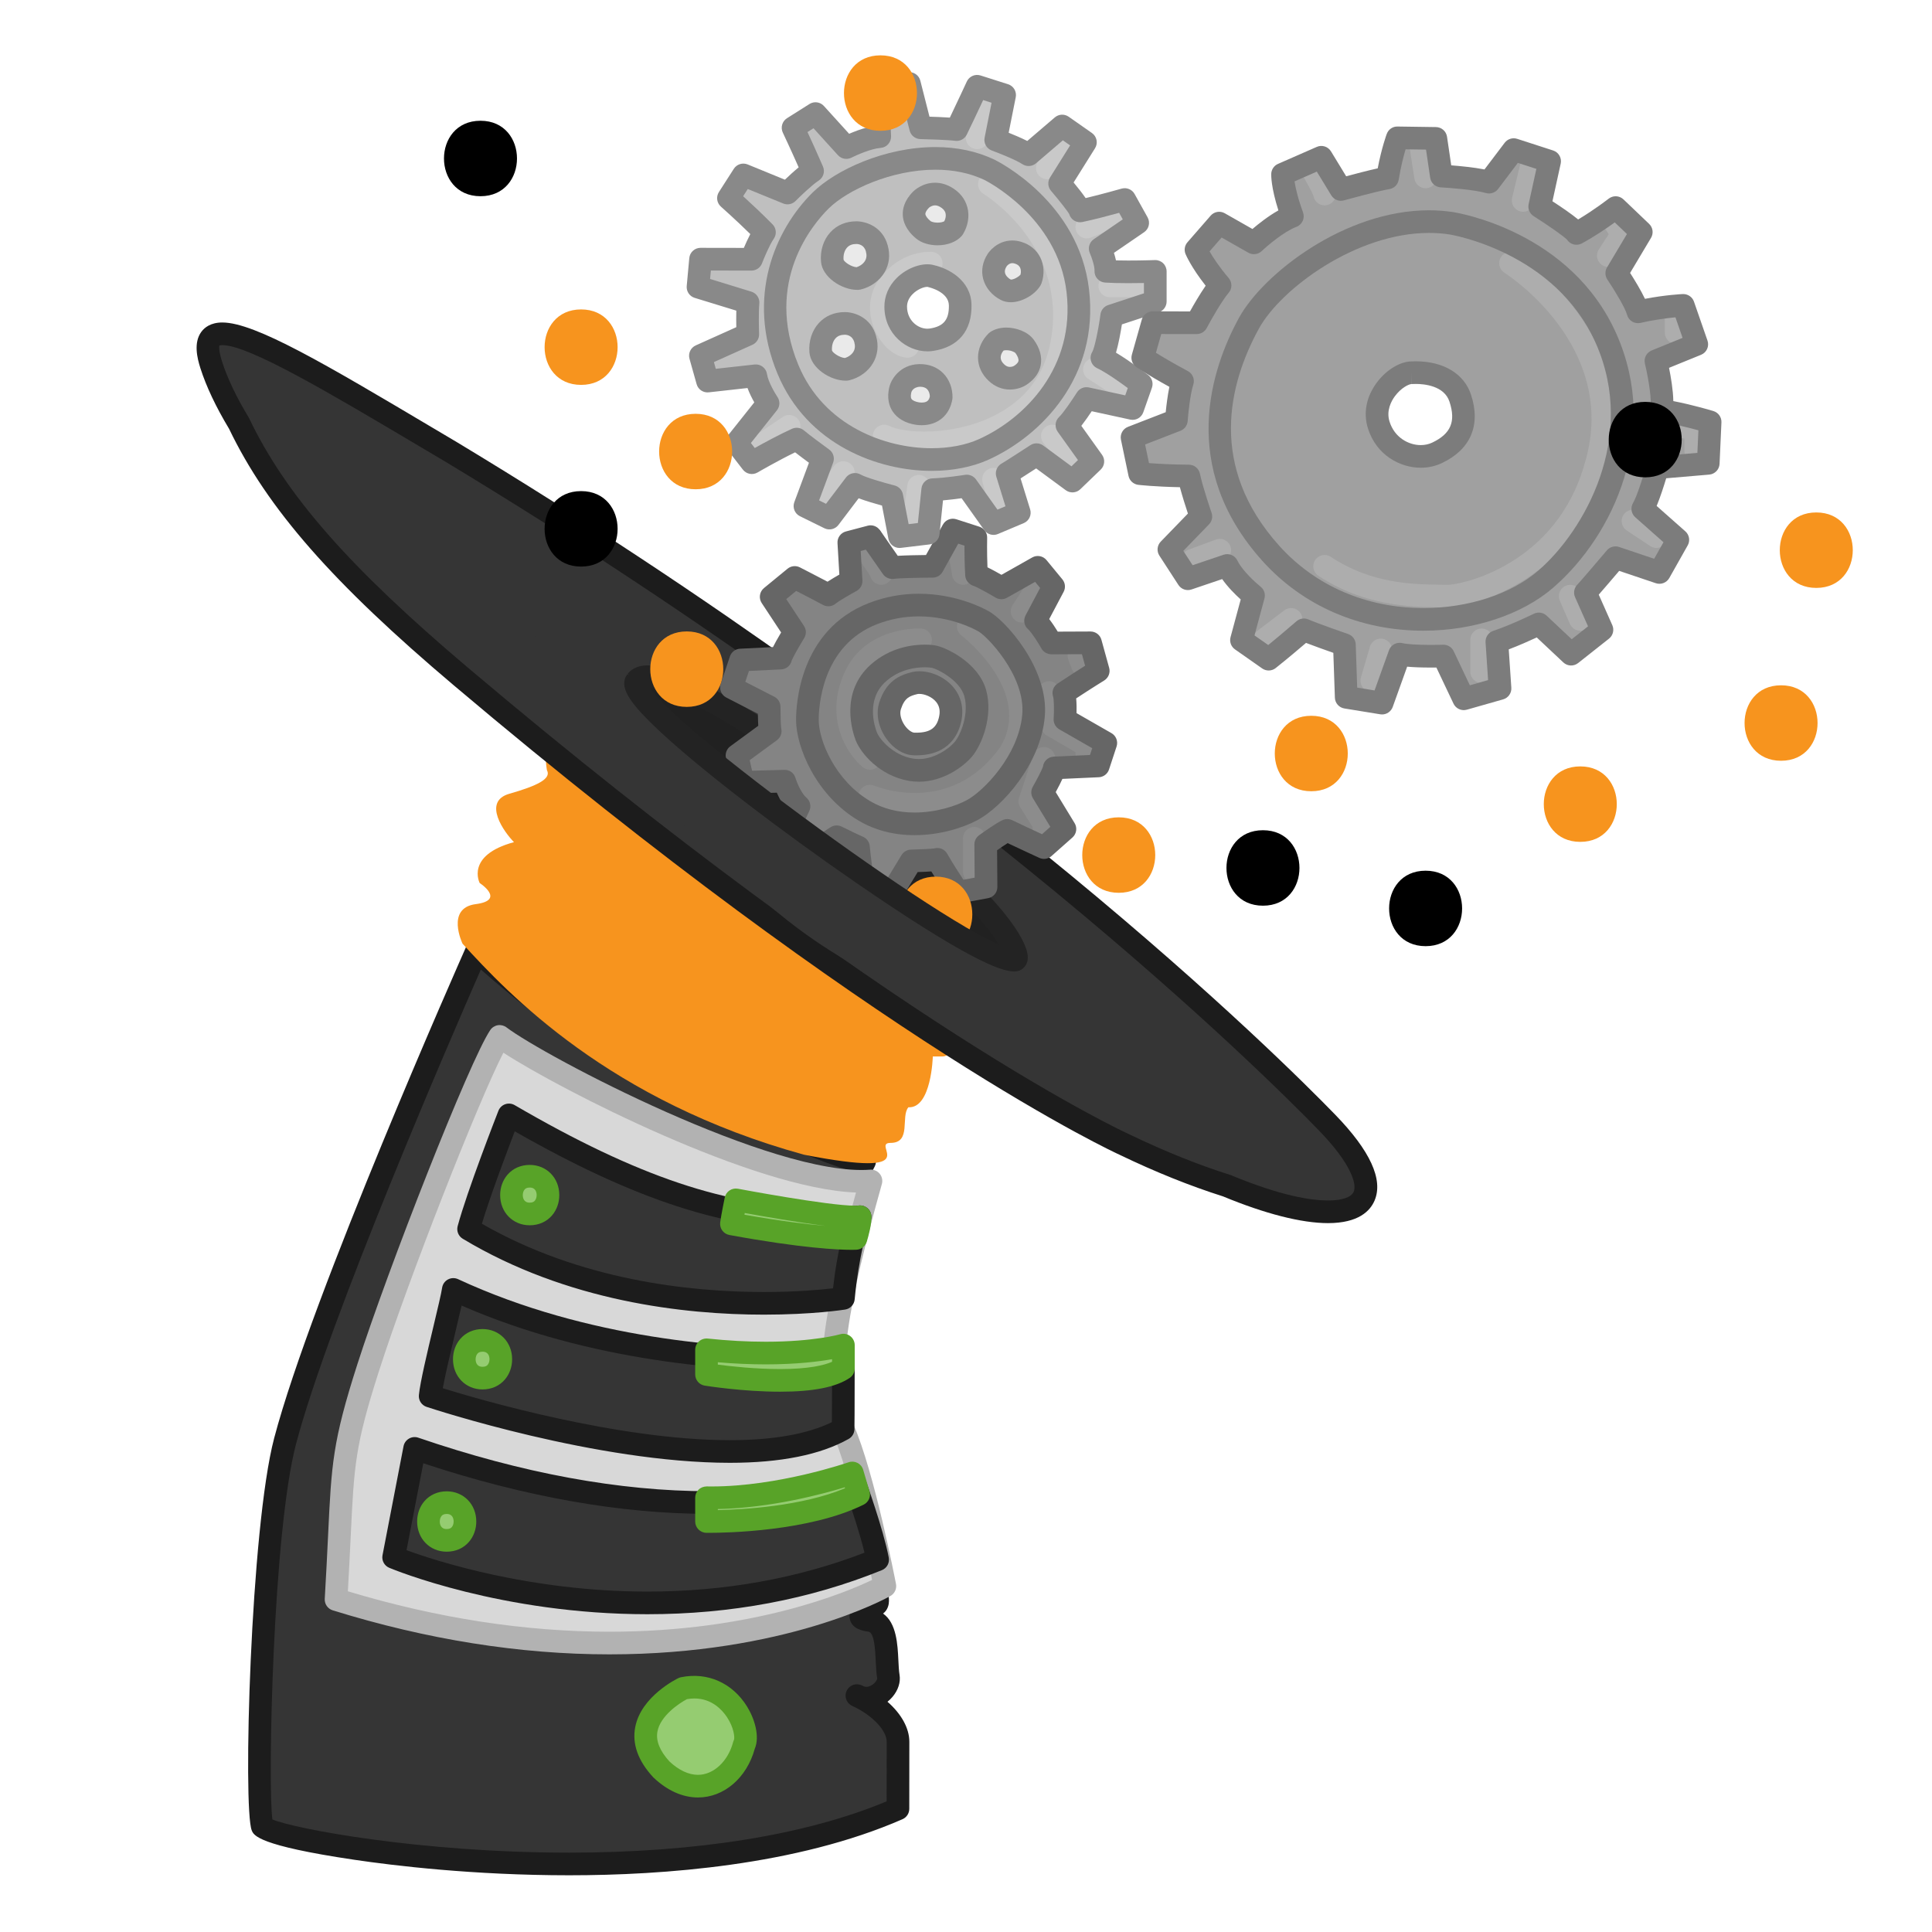 <?xml version="1.0" encoding="utf-8"?>
<!-- Generator: Adobe Illustrator 16.0.0, SVG Export Plug-In . SVG Version: 6.00 Build 0)  -->
<!DOCTYPE svg PUBLIC "-//W3C//DTD SVG 1.1//EN" "http://www.w3.org/Graphics/SVG/1.1/DTD/svg11.dtd">
<svg version="1.1" xmlns="http://www.w3.org/2000/svg" xmlns:xlink="http://www.w3.org/1999/xlink" x="0px" y="0px" width="256px"
	 height="256px" viewBox="0 0 256 256" enable-background="new 0 0 256 256" xml:space="preserve">
<g id="Hut">
	<g>
		<path fill="#353535" d="M63.176,125.97c0,0-20.37,45.902-25.397,64.97c-3.319,12.585-3.882,48.939-3.031,51.038
			c0.851,2.099,53.077,11.335,84.235-2.299c0,0,0.009-6.615,0.009-8.888s-2.383-4.72-5.448-6.117
			c2.076,1.179,4.424-0.976,4.171-2.499c-0.413-2.466,0.257-7.115-2.468-7.464c-2.725-0.35,0-1.574,0.851-2.098
			c0.852-0.526-1.191-5.593-2.042-6.643c-0.852-1.048-0.511-3.671-1.022-6.116c-0.511-2.448-1.192-6.819-4.257-12.792
			c-2.049-3.996-0.17-21.99,5.79-33.178c-1.192,0-4.432-0.55-27.928-11.386C75.912,137.78,63.176,125.97,63.176,125.97z"/>
		<path fill="#1C1C1C" d="M75.413,248.484c-12.678,0-23.264-1.285-28.445-2.052c-12.8-1.894-13.347-3.242-13.61-3.891
			c-1.186-2.923-0.165-40.094,2.971-51.984c5-18.966,24.643-63.317,25.477-65.196c0.196-0.443,0.595-0.763,1.069-0.861
			c0.476-0.097,0.967,0.041,1.322,0.369c0.125,0.117,12.68,11.695,23.046,16.257c16.208,7.475,25.392,11.259,27.324,11.259
			c0.527,0,1.015,0.276,1.286,0.728c0.271,0.452,0.286,1.013,0.038,1.478c-5.811,10.908-7.488,28.455-5.779,31.788
			c2.87,5.592,3.729,9.875,4.241,12.435l0.149,0.735c0.225,1.078,0.298,2.156,0.363,3.107c0.056,0.83,0.142,2.086,0.355,2.37
			c0.883,1.089,2.861,5.602,2.541,7.495c-0.117,0.691-0.48,1.083-0.75,1.284c1.792,1.25,1.93,4.126,2.027,6.161
			c0.036,0.739,0.069,1.438,0.157,1.962c0.16,0.965-0.18,2.027-0.934,2.917c-0.202,0.238-0.425,0.454-0.664,0.646
			c1.82,1.589,2.896,3.492,2.896,5.301c0,2.273-0.009,8.89-0.009,8.89c-0.001,0.596-0.354,1.134-0.898,1.372
			C105.549,247.195,87.816,248.484,75.413,248.484z M36.09,241.085c2.922,1.238,19.582,4.399,39.322,4.399
			c16.898,0,31.414-2.348,42.071-6.795c0.002-1.933,0.008-6.17,0.008-7.897c0-1.444-1.761-3.361-4.194-4.573
			c-0.166-0.067-0.331-0.146-0.495-0.239c-0.698-0.396-0.96-1.271-0.595-1.986c0.365-0.717,1.229-1.017,1.958-0.684
			c0.11,0.051,0.219,0.102,0.328,0.154c0.102,0.033,0.204,0.05,0.311,0.05h0c0.359,0,0.761-0.189,1.075-0.508
			c0.267-0.271,0.354-0.523,0.354-0.598c-0.115-0.684-0.152-1.468-0.192-2.298c-0.073-1.517-0.183-3.808-0.985-3.91
			c-0.541-0.069-2.184-0.28-2.459-1.703c-0.272-1.409,1.09-2.243,2.175-2.854c-0.204-1.237-1.336-4.055-1.881-4.727
			c-0.811-0.998-0.907-2.416-1.019-4.058c-0.061-0.896-0.124-1.822-0.307-2.697l-0.154-0.759c-0.514-2.562-1.29-6.434-3.969-11.655
			c-2.209-4.307-0.569-21.119,4.887-32.74c-2.82-0.804-9.333-3.312-26.319-11.146c-8.713-3.834-18.538-12.082-22.295-15.392
			c-3.876,8.843-20.123,46.307-24.485,62.853C36.155,202.979,35.465,236.298,36.09,241.085z"/>
	</g>
	<g>
		<path fill="#F7941E" d="M123.602,139.99c0,0-0.175,6.902-3.234,6.729c-1.048,1.226,0.437,4.72-2.36,4.72s5.157,4.807-11.448,1.572
			c-25.837-7.099-39.267-21.382-45.27-27.965c0,0-2.273-4.721,1.748-5.244c4.021-0.524,0.524-2.796,0.524-2.796
			s-1.922-3.67,4.545-5.418c-1.224-1.223-4.283-5.365-0.612-6.413c3.669-1.048,5.592-1.978,4.981-3.113c0,0-0.941-4.323,2.182-4.25
			c6.794,5.315,45.227,32.064,54.437,38.425c0,0-2.122,0.326-3.133,2.442c0,0,0.087,1.311-1.137,1.311"/>
	</g>
	<g>
		<path fill="#353535" d="M175.845,148.748c-11.035-11.376-51.351-49.812-116.03-88.844c-21.492-12.731-34.88-21.088-31.828-11.563
			c0.827,2.585,2.175,5.255,3.688,7.764C36.502,66.189,44.746,75.846,61.1,89.669c56.932,48.122,87.902,61.993,87.902,61.993
			c5.185,2.498,9.697,4.231,13.562,5.453C179.759,164.254,186.551,159.778,175.845,148.748z"/>
		<path fill="#1C1C1C" d="M175.97,162.07c-0.001,0-0.001,0-0.002,0c-3.508-0.001-8.32-1.227-13.918-3.545
			c-4.379-1.388-8.987-3.242-13.699-5.512c-0.273-0.122-31.778-14.492-88.219-62.199C44.054,77.226,35.42,67.369,30.353,56.817
			c-1.743-2.897-3.02-5.595-3.795-8.02c-0.446-1.391-0.919-3.404,0.115-4.82c0.415-0.568,1.235-1.246,2.788-1.246
			c4.353,0,13.725,5.562,27.911,13.979l3.208,1.902c68.689,41.453,108.966,81.486,116.343,89.09
			c4.634,4.774,6.39,8.602,5.217,11.374C181.561,160.443,180.021,162.07,175.97,162.07z M29.058,45.785
			c0.018,0.016-0.15,0.515,0.357,2.099c0.71,2.22,1.903,4.725,3.544,7.446l0.069,0.127c4.865,10.164,13.279,19.744,29.04,33.067
			c56.121,47.436,87.24,61.631,87.547,61.769c4.644,2.237,9.14,4.045,13.401,5.392l0.123,0.045
			c6.648,2.761,10.646,3.34,12.829,3.341c0,0,0,0,0.001,0c1.853,0,3.094-0.424,3.405-1.161c0.458-1.083-0.474-3.858-4.606-8.116
			c-7.332-7.559-47.367-47.349-115.729-88.604l-3.199-1.897c-12.262-7.276-22.851-13.56-26.38-13.56
			C29.196,45.732,29.083,45.773,29.058,45.785z"/>
	</g>
	<g>
		<path fill="#D8D8D8" d="M117.25,210.168c0,0-27.842,15.719-72.721,1.775c1.018-17.161,0.25-18.221,4.25-30.707
			s14.81-40.056,17.427-43.909c5.25,4,35.865,20.156,49.202,19.156c-4.76,16.964-6.419,26.624-3.69,32.874
			S117.25,210.168,117.25,210.168z"/>
		<path fill="#B2B2B2" d="M80.758,219.211c-11.872,0-24.211-1.963-36.674-5.835c-0.659-0.205-1.093-0.833-1.053-1.521
			c0.197-3.32,0.327-6.036,0.438-8.349c0.458-9.581,0.597-12.473,3.881-22.728c4.031-12.582,14.88-40.268,17.615-44.294
			c0.231-0.341,0.593-0.571,1-0.638c0.405-0.065,0.822,0.038,1.15,0.287c4.938,3.763,35.381,19.827,48.181,18.854
			c0.494-0.039,0.963,0.167,1.273,0.546c0.31,0.379,0.416,0.885,0.284,1.355c-4.379,15.606-6.399,25.824-3.76,31.868
			c2.764,6.33,5.515,20.526,5.631,21.128c0.122,0.633-0.174,1.272-0.736,1.59C117.428,211.79,104.012,219.211,80.758,219.211z
			 M46.095,210.854c11.792,3.556,23.449,5.357,34.663,5.357c19.044,0,31.394-5.225,34.799-6.864
			c-0.709-3.491-3.013-14.347-5.214-19.389c-2.894-6.628-1.198-16.423,3.082-31.943c-13.489-0.479-39.136-13.597-46.727-18.524
			c-3.347,6.521-12.622,30.128-16.49,42.204c-3.165,9.877-3.287,12.436-3.742,21.955C46.368,205.691,46.255,208.048,46.095,210.854z
			"/>
	</g>
	<g>
		<path fill="#353535" d="M67.44,147.731c0,0-4.129,10.549-5.349,15.126c22.459,13.5,49.662,9.185,49.662,9.185
			s0.565-6.728,2.209-10.814C100.889,162.411,87.816,159.607,67.44,147.731z"/>
		<path fill="#1C1C1C" d="M101.236,174.198c-10.579,0-26.091-1.744-39.918-10.056c-0.573-0.344-0.849-1.025-0.676-1.672
			c1.227-4.605,5.231-14.853,5.401-15.286c0.16-0.408,0.49-0.726,0.904-0.87c0.414-0.144,0.87-0.099,1.249,0.121
			c16.285,9.491,28.365,13.541,40.394,13.541c1.696,0,3.459-0.082,5.238-0.243c0.52-0.048,1.027,0.181,1.339,0.6
			c0.312,0.419,0.383,0.97,0.188,1.454c-1.542,3.833-2.101,10.315-2.106,10.381c-0.058,0.688-0.578,1.247-1.26,1.355
			C111.815,173.551,107.661,174.198,101.236,174.198z M63.852,162.152c12.987,7.458,27.438,9.046,37.384,9.046
			c4.261,0,7.522-0.301,9.145-0.489c0.195-1.715,0.636-4.951,1.447-7.822c-1.096,0.06-2.179,0.09-3.239,0.09
			c-12.212,0-24.365-3.922-40.381-13.07C67.128,152.726,64.934,158.557,63.852,162.152z"/>
	</g>
	<g>
		<path fill="#353535" d="M111.753,180.022c0,0-27.452,2.087-51.687-9.165c-0.255,1.832-2.804,11.441-3.069,14.136
			c0,0,39.316,13.027,54.72,4.364C111.717,189.357,111.753,187.357,111.753,180.022z"/>
		<path fill="#1C1C1C" d="M96.705,193.83c-0.001,0-0.002,0-0.003,0c-17.601-0.001-39.263-7.11-40.176-7.413
			c-0.666-0.221-1.09-0.873-1.021-1.57c0.167-1.692,1.113-5.67,1.949-9.179c0.531-2.23,1.033-4.338,1.127-5.018
			c0.066-0.471,0.351-0.883,0.768-1.11c0.417-0.227,0.918-0.244,1.35-0.043c17.201,7.985,35.974,9.178,45.633,9.178
			c3.304,0,5.289-0.146,5.309-0.148c0.419-0.037,0.827,0.111,1.133,0.396c0.306,0.283,0.48,0.683,0.48,1.1
			c0,7.265-0.035,9.28-0.036,9.362c-0.01,0.532-0.301,1.02-0.765,1.28C108.718,192.766,103.419,193.83,96.705,193.83z
			 M58.671,183.95c4.826,1.496,23.224,6.879,38.031,6.88c0.001,0,0.002,0,0.002,0c5.735,0,10.277-0.802,13.523-2.385
			c0.009-1.043,0.022-3.125,0.025-6.842c-0.94,0.037-2.267,0.071-3.921,0.071c-9.586,0-27.935-1.15-45.169-8.679
			c-0.198,0.875-0.463,1.994-0.79,3.366C59.755,178.952,59.019,182.048,58.671,183.95z"/>
	</g>
	<g>
		<path fill="#353535" d="M113.187,196.349c0,0-20.525,8.507-58.246-4.428l-2.785,14.437c0,0,31.913,13.373,64.133,0.307
			C115.547,202.837,113.187,196.349,113.187,196.349z"/>
		<path fill="#1C1C1C" d="M85.787,213.893c-0.002,0-0.002,0-0.004,0c-19.3-0.001-33.605-5.9-34.205-6.151
			c-0.655-0.274-1.028-0.971-0.893-1.668l2.785-14.437c0.082-0.427,0.345-0.796,0.721-1.014s0.828-0.264,1.238-0.121
			c13.724,4.706,26.675,7.092,38.494,7.092c0.001,0,0.001,0,0.003,0c12.197,0,18.625-2.604,18.688-2.631
			c0.379-0.157,0.802-0.153,1.179,0.013c0.375,0.165,0.665,0.476,0.805,0.86c0.098,0.27,2.409,6.644,3.166,10.542
			c0.137,0.704-0.244,1.406-0.909,1.676C107.3,211.929,96.847,213.893,85.787,213.893z M53.868,205.407
			c3.726,1.366,16.263,5.485,31.915,5.485c0.001,0,0.003,0,0.004,0c10.219,0,19.89-1.733,28.764-5.153
			c-0.61-2.52-1.666-5.696-2.283-7.486c-2.663,0.826-8.841,2.341-18.343,2.341c-0.001,0-0.003,0-0.003,0
			c-11.679,0.001-24.398-2.254-37.833-6.703L53.868,205.407z"/>
	</g>
	<g>
		<path fill="#212121" d="M134.625,127.125c0.423-0.508-0.923-5.389-14.423-16.264s-33.25-24.125-35.875-20.625
			S131.673,129.438,134.625,127.125z"/>
		<path fill="#232323" d="M134.213,128.732c0,0-0.001,0-0.002,0c-6.12-0.003-47.682-29.916-51.115-36.788
			c-0.636-1.273-0.334-2.121,0.031-2.608c0.401-0.535,1.193-1.173,2.686-1.173c6.806,0,26.086,14.083,35.33,21.53
			c13.467,10.848,14.911,15.68,15.032,16.903c0.06,0.6-0.074,1.101-0.397,1.489l-0.228,0.221
			C135.188,128.589,134.738,128.732,134.213,128.732z M86.087,91.175c3.997,5.857,37.14,30.077,46.303,34.016
			c-1.287-2.113-4.612-6.301-13.128-13.161C106.764,101.962,91.127,91.556,86.087,91.175z"/>
	</g>
</g>
<g id="Ebene_4_Kopie_Kopie_Kopie_Kopie_Kopie_Kopie_Kopie_Kopie_Kopie_Kopie_Kopie_Kopie">
	<g>
		<path fill="#95CC71" d="M93.617,178.857v3.265c0,0,13.716,2.212,18.136-0.788l0-3.101
			C111.753,178.233,105.5,180.107,93.617,178.857"/>
		<path fill="#58A328" d="M103.359,184.407c-4.935,0-9.777-0.771-9.981-0.805c-0.727-0.117-1.261-0.744-1.261-1.48v-3.265
			c0-0.425,0.18-0.83,0.497-1.115c0.316-0.284,0.742-0.416,1.16-0.377c2.66,0.28,5.248,0.422,7.693,0.422
			c6.417,0,9.826-0.981,9.86-0.991c0.453-0.135,0.946-0.047,1.324,0.237c0.378,0.283,0.603,0.728,0.603,1.2l0,3.101
			c0,0.497-0.247,0.962-0.658,1.241C110.779,183.809,107.757,184.407,103.359,184.407z M95.117,180.819
			c1.734,0.227,5.007,0.588,8.242,0.588c3.829,0,5.851-0.506,6.894-0.961v-0.349c-1.759,0.315-4.705,0.689-8.787,0.689
			c-2.037,0-4.166-0.094-6.35-0.28V180.819z"/>
	</g>
	<g>
		<path fill="#95CC71" d="M112.935,195.176c0,0-9.844,3.448-19.318,3.282v3.149c0,0,12.491,0.218,20.16-3.581L112.935,195.176z"/>
		<path fill="#58A328" d="M93.995,203.109C93.995,203.109,93.995,203.109,93.995,203.109l-0.404-0.002
			c-0.818-0.015-1.474-0.682-1.474-1.5v-3.149c0-0.402,0.162-0.788,0.449-1.07c0.287-0.281,0.676-0.423,1.078-0.43
			c0.214,0.004,0.426,0.006,0.641,0.006h0.001c8.887,0,18.063-3.172,18.154-3.204c0.388-0.135,0.815-0.106,1.18,0.081
			c0.365,0.188,0.638,0.517,0.754,0.91l0.841,2.851c0.207,0.699-0.12,1.445-0.772,1.769
			C107.258,202.93,96.149,203.109,93.995,203.109z M95.117,199.955v0.142c3.233-0.07,11.124-0.496,16.853-2.895l-0.038-0.127
			C108.984,197.976,102.142,199.816,95.117,199.955z"/>
	</g>
	<g>
		<path fill="#95CC71" d="M113.963,161.228c0.074,0.822-0.546,2.87-0.546,2.87s-4.441,0.285-16.5-1.93
			c0.123-0.939,0.583-3.181,0.583-3.181S111.21,161.583,113.963,161.228z"/>
		<path fill="#58A328" d="M112.831,165.609c-1.647,0-6.522-0.191-16.185-1.966c-0.785-0.145-1.32-0.878-1.216-1.67
			c0.128-0.982,0.583-3.194,0.602-3.288c0.165-0.803,0.943-1.322,1.748-1.172c0.119,0.022,11.914,2.247,15.526,2.247
			c0.184,0,0.341-0.005,0.466-0.021c0.405-0.057,0.812,0.062,1.131,0.317s0.519,0.63,0.555,1.036
			c0.09,1.004-0.393,2.739-0.605,3.438c-0.181,0.597-0.718,1.02-1.34,1.062C113.512,165.595,113.295,165.609,112.831,165.609z
			 M98.643,160.954c4.892,0.861,8.378,1.28,10.734,1.48c-3.672-0.456-8.348-1.276-10.692-1.703
			C98.67,160.806,98.657,160.88,98.643,160.954z"/>
	</g>
	<g>
		<path fill="#95CC71" d="M90.542,223.709c0,0-8.904,4.25-2.902,10.75c4.753,4.5,9.706,1.5,10.956-3.25
			C99.596,229.209,96.691,222.459,90.542,223.709z"/>
		<path fill="#58A328" d="M92.482,238.175L92.482,238.175c-2.028,0-4.059-0.908-5.874-2.627c-0.024-0.022-0.048-0.047-0.071-0.071
			c-2-2.165-2.795-4.396-2.366-6.631c0.786-4.091,5.523-6.395,5.724-6.49c0.11-0.053,0.227-0.092,0.347-0.116
			c3.527-0.719,6.823,0.772,8.749,3.888c1.017,1.646,1.705,3.981,1.02,5.592C98.944,235.586,95.932,238.175,92.482,238.175z
			 M88.708,233.404c1.236,1.158,2.54,1.771,3.774,1.771c2.072,0,3.99-1.788,4.664-4.348c0.026-0.1,0.063-0.196,0.109-0.289
			c0.116-0.281,0.012-1.604-0.939-3.029c-0.612-0.916-1.983-2.453-4.297-2.453c-0.32,0-0.652,0.029-0.99,0.088
			c-1.092,0.571-3.522,2.227-3.911,4.276C86.882,230.653,87.417,231.994,88.708,233.404z"/>
	</g>
	<g>
		<g>
			<path fill="#95CC71" d="M59.191,204.107c3.224,0,3.224-5,0-5S55.967,204.107,59.191,204.107L59.191,204.107z"/>
			<path fill="#58A328" d="M59.191,205.607c-2.234,0-3.918-1.72-3.918-4c0-1.014,0.343-1.972,0.967-2.696
				c0.723-0.841,1.771-1.304,2.951-1.304c2.234,0,3.918,1.72,3.918,4c0,1.014-0.343,1.972-0.967,2.696
				C61.42,205.145,60.372,205.607,59.191,205.607z M59.191,200.607c-0.406,0-0.581,0.147-0.676,0.259
				c-0.154,0.179-0.242,0.449-0.242,0.741c0,0.301,0.089,1,0.918,1c0.406,0,0.581-0.147,0.676-0.259
				c0.154-0.179,0.242-0.449,0.242-0.741C60.109,201.307,60.02,200.607,59.191,200.607z"/>
		</g>
	</g>
	<g>
		<g>
			<path fill="#95CC71" d="M63.941,182.607c3.224,0,3.224-5,0-5S60.717,182.607,63.941,182.607L63.941,182.607z"/>
			<path fill="#58A328" d="M63.941,184.107c-2.234,0-3.918-1.72-3.918-4c0-1.014,0.343-1.972,0.967-2.696
				c0.723-0.841,1.771-1.304,2.951-1.304c2.234,0,3.918,1.72,3.918,4c0,1.014-0.343,1.972-0.967,2.696
				C66.17,183.645,65.122,184.107,63.941,184.107z M63.941,179.107c-0.406,0-0.581,0.147-0.676,0.259
				c-0.154,0.179-0.242,0.449-0.242,0.741c0,0.301,0.089,1,0.918,1c0.406,0,0.581-0.147,0.676-0.259
				c0.154-0.179,0.242-0.449,0.242-0.741C64.859,179.807,64.77,179.107,63.941,179.107z"/>
		</g>
	</g>
	<g>
		<g>
			<path fill="#95CC71" d="M70.191,160.857c3.224,0,3.224-5,0-5S66.967,160.857,70.191,160.857L70.191,160.857z"/>
			<path fill="#58A328" d="M70.191,162.357c-2.234,0-3.918-1.72-3.918-4c0-1.014,0.343-1.972,0.967-2.696
				c0.723-0.841,1.771-1.304,2.951-1.304c2.234,0,3.918,1.72,3.918,4c0,1.014-0.343,1.972-0.967,2.696
				C72.42,161.895,71.372,162.357,70.191,162.357z M70.191,157.357c-0.406,0-0.581,0.147-0.676,0.259
				c-0.154,0.179-0.242,0.449-0.242,0.741c0,0.301,0.089,1,0.918,1c0.406,0,0.581-0.147,0.676-0.259
				c0.154-0.179,0.242-0.449,0.242-0.741C71.109,158.057,71.02,157.357,70.191,157.357z"/>
		</g>
	</g>
</g>
<g id="Ebene_18">
	<g id="_x33_">
		<g>
			<path fill="#848484" d="M103.965,103.507l-5.502,0.145l-0.808-3.554l4.405-3.229c-0.139-0.381-0.145-3.215-0.145-3.215
				l-4.992-2.561l1.217-3.637c0,0,3.26-0.166,5.3-0.257c0.042-0.492,1.836-3.433,1.836-3.433l-3.092-4.687l3.124-2.565
				c0,0,2.61,1.333,4.456,2.319c0.835-0.676,3.01-1.845,3.01-1.845l0.713-5.316l2.866-0.862L119.116,75
				c0.788-0.161,4.468,0.037,4.468,0.037l2.672-4.803l3.047,0.982c0,0-0.058,2.464,0.089,4.971c0.725,0.183,3.296,1.712,3.296,1.712
				l4.825-2.726l2.099,2.547l-2.398,4.53c0.854,0.748,2.089,2.948,2.089,2.948l5.196-0.021l1.025,3.715c0,0-1.879,1.151-4.562,2.933
				c0.309,0.928,0.149,3.516,0.149,3.516l5.417,3.104l-1.001,3.045l-5.84,0.267c0.025,0.495-1.537,3.235-1.537,3.235l2.959,4.857
				l-2.775,2.459c0,0-3.362-1.547-4.861-2.277c-0.709,0.299-2.861,1.863-2.861,1.863l0.045,5.643l-3.698,0.689
				c0,0-1.703-2.501-2.753-4.364c-0.388,0.143-3.467,0.217-3.467,0.217l-3.059,5.032l-3.091-1.038c0,0-0.665-3.568-0.835-5.825
				c-0.566-0.23-2.893-1.379-2.893-1.379l-4.921,3.206l-2.285-2.546l2.221-4.705C104.672,105.831,103.965,103.507,103.965,103.507
				 M121.104,98.582c1.876,0.055,4.231-0.385,4.819-3.406c0.681-3.462-2.875-5.057-4.671-4.675c-1.395,0.34-2.609,0.85-3.312,3.027
				C117.25,95.703,119.233,98.524,121.104,98.582"/>
			<path fill="#636363" d="M117.899,119.713l-3.749-1.259l-0.054-0.289c-0.026-0.141-0.617-3.325-0.817-5.578
				c-0.643-0.291-1.855-0.883-2.385-1.144l-5.042,3.284l-2.792-3.112l2.207-4.675c-0.854-0.882-1.422-2.27-1.658-2.926l-5.543,0.146
				l-0.971-4.274l4.422-3.241c-0.074-0.644-0.096-1.818-0.101-2.687l-5.104-2.618l1.461-4.368l0.34-0.018
				c0,0,2.92-0.148,4.962-0.242c0.304-0.734,1.052-2.018,1.607-2.938l-3.166-4.798l3.725-3.059l0.292,0.149
				c0,0,2.36,1.206,4.181,2.173c0.779-0.56,2.073-1.285,2.595-1.572l0.722-5.384l3.531-1.062l2.798,4.241
				c0.208-0.017,0.521-0.029,1.005-0.029c1.023,0,2.339,0.057,2.931,0.085l2.72-4.89l3.793,1.222l-0.009,0.373
				c-0.001,0.023-0.051,2.259,0.07,4.6c0.811,0.334,2.226,1.146,2.819,1.494l4.939-2.79l2.577,3.128l-2.381,4.498
				c0.679,0.738,1.445,1.999,1.762,2.54l5.288-0.021l1.228,4.446l-0.32,0.197c-0.019,0.011-1.766,1.083-4.256,2.729
				c0.167,0.912,0.126,2.36,0.097,3.012l5.504,3.154l-1.236,3.76l-5.813,0.265c-0.233,0.687-0.81,1.783-1.351,2.744l3.023,4.964
				l-3.333,2.953l-0.296-0.137c0,0-3.065-1.411-4.652-2.176c-0.588,0.317-1.739,1.118-2.359,1.562l0.046,5.803l-4.431,0.826
				l-0.184-0.27c-0.017-0.023-1.548-2.276-2.601-4.094c-0.701,0.085-1.987,0.134-2.92,0.159L117.899,119.713z M115.027,117.694
				l2.433,0.817l2.993-4.924l0.273-0.007c1.394-0.034,3.058-0.116,3.316-0.19l0.379-0.108l0.219,0.335
				c0.827,1.468,2.083,3.363,2.548,4.058l2.964-0.552l-0.044-5.481l0.208-0.151c0.225-0.164,2.221-1.607,2.961-1.92l0.209-0.088
				l0.204,0.099c1.227,0.598,3.703,1.743,4.556,2.136l2.218-1.965L137.57,105l0.146-0.256c0.68-1.191,1.436-2.673,1.473-2.991
				l-0.025-0.502l0.502,0.006l5.495-0.251l0.766-2.331l-5.333-3.056l0.02-0.31c0.043-0.693,0.103-2.642-0.125-3.328l-0.12-0.363
				l0.318-0.211c2.024-1.344,3.607-2.34,4.257-2.744l-0.823-2.985l-5.108,0.021l-0.144-0.256c-0.333-0.591-1.336-2.25-1.982-2.816
				l-0.298-0.261l2.428-4.585l-1.62-1.966l-4.713,2.662l-0.249-0.148c-0.97-0.577-2.687-1.537-3.162-1.657l-0.355-0.09l-0.021-0.366
				c-0.113-1.928-0.105-3.849-0.096-4.638l-2.304-0.743l-2.624,4.717l-0.312-0.017c-0.019-0.001-1.86-0.099-3.189-0.099
				c-0.776,0-1.055,0.033-1.152,0.053l-0.331,0.068l-2.745-4.161l-2.201,0.662l-0.704,5.25l-0.225,0.121
				c-0.021,0.011-2.143,1.155-2.932,1.793l-0.258,0.208l-0.292-0.156c-1.47-0.785-3.426-1.791-4.156-2.166l-2.522,2.071l3.019,4.576
				l-0.166,0.271c-0.799,1.31-1.702,2.919-1.767,3.233l-0.038,0.438l-0.436,0.001c-1.64,0.074-4.069,0.195-4.957,0.24l-0.972,2.906
				l4.881,2.504l0,0.305c0.003,1.274,0.049,2.804,0.118,3.055l0.092,0.333l-0.27,0.231l-4.141,3.035l0.644,2.834l5.473-0.144
				l0.111,0.364c0.006,0.022,0.679,2.193,1.75,3.079l0.3,0.248l-2.245,4.755l1.777,1.98l4.801-3.127l0.255,0.126
				c0.023,0.011,2.317,1.143,2.86,1.364l0.287,0.117l0.023,0.309C114.39,114.046,114.868,116.803,115.027,117.694z M121.388,99.086
				C121.388,99.086,121.389,99.086,121.388,99.086l-0.299-0.004c-1-0.031-2.058-0.699-2.829-1.788
				c-0.882-1.245-1.18-2.709-0.797-3.918c0.798-2.472,2.25-3.016,3.67-3.362c0.221-0.047,0.447-0.069,0.684-0.069
				c1.144,0,2.751,0.552,3.766,1.786c0.806,0.98,1.093,2.205,0.831,3.542C125.92,97.802,124.229,99.086,121.388,99.086z
				 M121.817,90.945c-0.167,0-0.323,0.015-0.461,0.044c-1.224,0.298-2.3,0.709-2.94,2.692c-0.284,0.895-0.031,2.059,0.66,3.035
				c0.583,0.822,1.366,1.345,2.043,1.366l0.27,0.004c2.359,0,3.645-0.956,4.044-3.006c0.206-1.049-0.003-1.962-0.622-2.714
				C124.003,91.384,122.725,90.945,121.817,90.945z"/>
		</g>
		<g id="Ebene_26">
			<g>
				<path fill="#8C8C8C" d="M138.326,111.682c-0.828,0-1.5-0.671-1.5-1.5v-0.589l-1.639-2.627c-0.235-0.377-0.291-0.84-0.152-1.262
					l1.866-5.681c0.258-0.787,1.108-1.213,1.893-0.957c0.787,0.259,1.216,1.106,0.957,1.894l-1.646,5.014l1.494,2.396
					c0.148,0.238,0.228,0.513,0.228,0.794v1.019C139.826,111.011,139.154,111.682,138.326,111.682z"/>
			</g>
			<g>
				<path fill="#8C8C8C" d="M144.007,101.345c-0.828,0-1.5-0.671-1.5-1.5v-0.18l-3.821-2.222c-0.415-0.242-0.689-0.667-0.738-1.145
					l-0.445-4.382c-0.084-0.824,0.517-1.561,1.341-1.644c0.813-0.083,1.561,0.516,1.644,1.34l0.368,3.621l3.906,2.271
					c0.462,0.269,0.746,0.763,0.746,1.297v1.043C145.507,100.674,144.835,101.345,144.007,101.345z"/>
			</g>
			<g>
				<path fill="#8C8C8C" d="M143.45,89.654c-0.6,0-1.166-0.363-1.397-0.956l-0.491-1.259c-0.301-0.771,0.08-1.641,0.853-1.942
					c0.769-0.299,1.641,0.081,1.942,0.853l0.491,1.259c0.301,0.771-0.081,1.641-0.853,1.942
					C143.816,89.621,143.632,89.654,143.45,89.654z"/>
			</g>
			<g>
				<path fill="#8C8C8C" d="M135.429,82.496c-0.281,0-0.565-0.079-0.818-0.244c-0.694-0.453-0.89-1.382-0.437-2.076l1.532-2.348
					l-0.112-0.273c-0.314-0.767,0.052-1.643,0.818-1.957c0.77-0.316,1.643,0.052,1.957,0.818l0.411,1.002
					c0.188,0.457,0.138,0.976-0.132,1.389l-1.963,3.008C136.398,82.257,135.918,82.496,135.429,82.496z"/>
			</g>
			<g>
				<path fill="#8C8C8C" d="M127.632,77.483c-0.829,0-1.5-0.671-1.5-1.5c-0.025-0.333-0.42-2.174-0.771-3.667
					c-0.189-0.807,0.311-1.614,1.118-1.803c0.805-0.187,1.614,0.312,1.803,1.118c0.388,1.652,0.85,3.749,0.85,4.353
					C129.132,76.812,128.46,77.483,127.632,77.483z"/>
			</g>
			<g>
				<path fill="#8C8C8C" d="M116.776,77.483c-0.676,0-1.267-0.455-1.444-1.101c-0.197-0.395-1.048-1.628-1.759-2.588
					c-0.493-0.666-0.353-1.605,0.313-2.098c0.665-0.492,1.604-0.353,2.098,0.313c2.194,2.963,2.247,3.455,2.286,3.814
					c0.089,0.824-0.507,1.563-1.331,1.651C116.884,77.48,116.83,77.483,116.776,77.483z"/>
			</g>
			<g>
				<path fill="#8C8C8C" d="M129.1,117.029c-0.829,0-1.5-0.671-1.5-1.5v-4.456c0-0.829,0.671-1.5,1.5-1.5c0.828,0,1.5,0.671,1.5,1.5
					v4.456C130.6,116.358,129.928,117.029,129.1,117.029z"/>
			</g>
			<g>
				<path fill="#8C8C8C" d="M121.231,108.02c-3.733,0-6.489-1.124-6.547-1.148c-0.763-0.322-1.122-1.201-0.8-1.965
					c0.322-0.763,1.202-1.12,1.965-0.8c0.405,0.169,10.114,4.057,16.675-5.09c4.418-7.281-4.75-14.524-5.143-14.83
					c-0.654-0.508-0.773-1.45-0.267-2.104s1.446-0.775,2.103-0.269c4.079,3.152,10.55,11.141,5.837,18.816
					c-0.018,0.029-0.037,0.058-0.057,0.085C130.79,106.618,125.401,108.02,121.231,108.02z"/>
			</g>
			<g>
				<path fill="#8C8C8C" d="M115.262,101.99c-0.333,0-0.667-0.111-0.946-0.339c-2.047-1.679-5.181-6.47-2.391-12.588
					c2.779-6.089,9.841-5.789,10.136-5.777c0.827,0.043,1.463,0.749,1.42,1.576c-0.043,0.826-0.742,1.48-1.571,1.42l0,0
					c-0.217-0.007-5.333-0.188-7.256,4.026c-2.512,5.508,1.402,8.888,1.57,9.029c0.631,0.531,0.719,1.475,0.192,2.109
					C116.12,101.804,115.692,101.989,115.262,101.99z"/>
			</g>
		</g>
		<g>
			<path fill="#666666" d="M117.68,120.612c-0.159,0-0.32-0.025-0.478-0.078l-3.091-1.038c-0.516-0.173-0.897-0.612-0.997-1.147
				c-0.024-0.131-0.532-2.865-0.773-5.094c-0.444-0.209-0.959-0.459-1.376-0.662l-4.207,2.74c-0.62,0.402-1.441,0.295-1.935-0.255
				l-2.285-2.546c-0.403-0.449-0.498-1.096-0.24-1.642l1.791-3.794c-0.509-0.675-0.894-1.447-1.155-2.061l-4.432,0.116
				c-0.738,0.018-1.344-0.47-1.502-1.167l-0.808-3.554c-0.132-0.583,0.094-1.189,0.576-1.542l3.706-2.716
				c-0.023-0.385-0.042-0.901-0.052-1.598l-4.184-2.146c-0.66-0.338-0.973-1.107-0.738-1.811l1.217-3.637
				c0.196-0.585,0.73-0.991,1.346-1.022c0,0,2.391-0.122,4.36-0.214c0.229-0.458,0.569-1.081,1.079-1.941l-2.571-3.897
				c-0.423-0.641-0.293-1.498,0.3-1.985l3.124-2.565c0.462-0.378,1.104-0.447,1.634-0.177c0,0,1.939,0.991,3.663,1.898
				c0.517-0.335,1.101-0.678,1.567-0.943l-0.246-4.174c-0.042-0.713,0.424-1.356,1.114-1.539l2.889-0.763
				c0.608-0.162,1.254,0.075,1.614,0.592l2.369,3.398c1.061-0.064,2.601-0.093,3.738-0.105l2.247-4.039
				c0.348-0.626,1.089-0.918,1.771-0.699l3.047,0.982c0.632,0.204,1.055,0.799,1.04,1.463c-0.001,0.021-0.042,1.854,0.041,3.92
				c0.59,0.286,1.267,0.659,1.856,0.998l4.075-2.302c0.634-0.359,1.433-0.209,1.895,0.352l2.099,2.547
				c0.386,0.468,0.452,1.121,0.168,1.656l-1.911,3.61c0.427,0.55,0.833,1.175,1.132,1.663l4.335-0.018c0.002,0,0.004,0,0.006,0
				c0.675,0,1.267,0.45,1.446,1.101l1.025,3.715c0.178,0.644-0.093,1.329-0.662,1.678c-0.017,0.01-1.515,0.929-3.709,2.37
				c0.06,0.654,0.062,1.373,0.049,1.952l4.626,2.651c0.617,0.354,0.901,1.093,0.679,1.77l-1.001,3.045
				c-0.194,0.592-0.734,1.002-1.356,1.03l-4.823,0.22c-0.194,0.436-0.476,1.003-0.886,1.751l2.504,4.109
				c0.378,0.62,0.257,1.421-0.286,1.903l-2.775,2.459c-0.446,0.395-1.084,0.487-1.622,0.24c0,0-2.525-1.163-4.186-1.952
				c-0.383,0.241-0.898,0.588-1.404,0.943l0.039,4.863c0.006,0.727-0.511,1.353-1.226,1.486l-3.698,0.689
				c-0.588,0.109-1.18-0.138-1.515-0.63c-0.061-0.089-1.29-1.896-2.312-3.602c-0.432,0.031-1.015,0.062-1.81,0.087l-2.635,4.334
				C118.684,120.348,118.192,120.612,117.68,120.612z M115.91,116.935l1.111,0.373l2.436-4.007c0.265-0.437,0.735-0.708,1.245-0.72
				c1.218-0.03,2.724-0.101,3.093-0.161c0.661-0.19,1.375,0.099,1.717,0.707c0.647,1.147,1.566,2.569,2.144,3.444l1.491-0.278
				l-0.035-4.387c-0.004-0.484,0.227-0.94,0.618-1.225c0.538-0.391,2.354-1.692,3.16-2.032c0.398-0.167,0.851-0.156,1.239,0.034
				c1.004,0.489,2.847,1.346,3.944,1.853l1.103-0.977l-2.307-3.786c-0.283-0.466-0.292-1.049-0.021-1.523
				c0.557-0.977,1.21-2.239,1.349-2.655c0.034-0.313,0.166-0.609,0.381-0.846c0.268-0.295,0.644-0.472,1.042-0.49l4.807-0.219
				l0.296-0.901l-4.356-2.497c-0.495-0.284-0.786-0.824-0.751-1.393c0.074-1.224,0.039-2.603-0.076-2.951
				c-0.212-0.642,0.031-1.349,0.595-1.723c1.556-1.033,2.835-1.851,3.647-2.363l-0.422-1.53l-4.05,0.017
				c-0.564-0.037-1.047-0.291-1.313-0.765c-0.449-0.798-1.321-2.162-1.77-2.555c-0.523-0.458-0.663-1.215-0.337-1.83l1.93-3.646
				l-0.662-0.804l-3.73,2.107c-0.468,0.265-1.042,0.257-1.504-0.017c-1.108-0.659-2.542-1.439-2.909-1.551
				c-0.602-0.182-1.081-0.736-1.118-1.363c-0.088-1.514-0.104-2.997-0.103-3.97l-0.824-0.266l-2.073,3.727
				c-0.263,0.473-0.761,0.768-1.302,0.771c-2.084,0.012-4.615,0.076-5.069,0.158c-0.576,0.102-1.19-0.132-1.525-0.613l-2.269-3.255
				l-0.689,0.182l0.229,3.892c0.034,0.583-0.273,1.133-0.787,1.409c-0.793,0.427-2.249,1.264-2.777,1.69
				c-0.47,0.379-1.118,0.441-1.65,0.157c-1.166-0.623-2.639-1.385-3.558-1.858l-1.318,1.083l2.348,3.559
				c0.32,0.485,0.331,1.111,0.028,1.607c-0.681,1.116-1.486,2.537-1.647,2.952c-0.136,0.666-0.709,1.167-1.402,1.198
				c-1.317,0.059-3.143,0.149-4.27,0.206l-0.483,1.443l3.845,1.973c0.5,0.256,0.814,0.77,0.815,1.331
				c0.002,1.097,0.04,2.465,0.091,2.821c0.164,0.596-0.055,1.237-0.56,1.607l-3.611,2.647l0.317,1.395l4.273-0.112
				c0.692-0.025,1.279,0.417,1.475,1.063c0.243,0.787,0.848,2.117,1.431,2.599c0.529,0.437,0.693,1.177,0.401,1.796l-1.795,3.804
				l0.761,0.848l3.844-2.504c0.445-0.289,1.008-0.322,1.482-0.088c0.881,0.435,2.419,1.182,2.795,1.335
				c0.527,0.214,0.887,0.709,0.93,1.276C115.361,113.626,115.707,115.758,115.91,116.935z M121.388,100.086
				C121.388,100.086,121.389,100.086,121.388,100.086l-0.329-0.005c-1.313-0.04-2.664-0.866-3.616-2.209
				c-1.062-1.499-1.412-3.292-0.934-4.798c0.913-2.827,2.647-3.607,4.387-4.031c0.319-0.068,0.614-0.098,0.92-0.098
				c1.682,0,3.464,0.844,4.538,2.15c1.002,1.219,1.362,2.729,1.04,4.37C127.059,97.189,125.831,100.086,121.388,100.086z
				 M121.817,91.945c-0.122,0-0.206,0.012-0.254,0.022c-1.022,0.25-1.701,0.487-2.196,2.021c-0.187,0.588,0.019,1.435,0.524,2.149
				c0.431,0.608,0.959,0.936,1.258,0.945l0.239,0.004c1.871,0,2.758-0.637,3.062-2.197c0.148-0.754,0.013-1.371-0.413-1.888
				C123.468,92.308,122.489,91.945,121.817,91.945z"/>
		</g>
		<g>
			<path fill="#666666" d="M121.747,103.581C121.747,103.581,121.747,103.581,121.747,103.581c-0.445,0-0.89-0.039-1.323-0.114
				c-3.857-0.672-6.358-3.636-7.029-5.347c-0.403-1.027-2.198-6.339,2.007-10.078c2.57-2.282,5.561-2.623,7.116-2.623
				c0.687,0,1.166,0.065,1.312,0.087c1.368,0.186,5.777,2.218,6.833,5.912c0.974,3.446-0.573,7.346-1.924,8.898
				C127.687,101.528,125.03,103.581,121.747,103.581z M122.517,88.419c-1.129,0-3.295,0.242-5.123,1.865
				c-2.716,2.415-1.481,6.039-1.207,6.74c0.39,0.995,2.184,3.039,4.752,3.486c0.265,0.046,0.536,0.069,0.807,0.069
				c2.047,0,3.948-1.334,4.726-2.231c0.822-0.944,1.958-3.792,1.303-6.11c-0.61-2.134-3.641-3.636-4.317-3.757
				C123.368,88.471,123.04,88.419,122.517,88.419z"/>
		</g>
		<g>
			<path fill="#666666" d="M121.183,110.664L121.183,110.664c-2.758,0-5.252-0.65-7.415-1.931
				c-5.687-3.356-8.268-9.787-8.283-13.282c-0.012-1.968,0.401-11.979,9.681-15.557c2.099-0.81,4.312-1.221,6.579-1.221
				c4.977,0,8.646,1.97,9.162,2.261c2.172,1.095,8.104,7.59,7.534,14.026c-0.577,6.357-5.642,11.925-8.882,13.688
				C127.771,109.623,124.631,110.664,121.183,110.664z M121.746,81.674c-1.896,0-3.746,0.343-5.499,1.02
				c-7.441,2.87-7.771,11.119-7.761,12.743c0.012,2.709,2.184,7.985,6.81,10.714c1.695,1.004,3.675,1.513,5.888,1.513
				c2.888,0,5.544-0.889,6.942-1.65c2.24-1.217,6.839-5.934,7.328-11.32c0.46-5.193-4.813-10.569-5.887-11.074
				c-0.041-0.02-0.085-0.042-0.124-0.065C129.414,83.537,126.155,81.674,121.746,81.674z"/>
		</g>
	</g>
	<g id="_x32_">
		<g>
			<path fill="#BFBFBF" d="M99.122,40.076c-2.945-0.916-6.636-2.04-6.636-2.04l0.339-3.697l6.746,0.011c0,0,0.933-2.434,1.728-3.577
				c-2.251-2.28-4.779-4.514-4.779-4.514l1.976-3.081l5.854,2.394c0,0,2.101-2.121,3.323-2.912
				c-1.105-2.578-2.592-5.729-2.592-5.729l2.977-1.881l4.085,4.5c0,0,2.583-1.316,4.43-1.448c-0.149-3.031-0.269-6.518-0.269-6.518
				l4.19-0.523l1.493,5.868c0,0,3.47,0.071,4.771,0.24c1.082-2.213,2.713-5.742,2.713-5.742l3.65,1.163l-1.184,5.943
				c0,0,3.034,1.106,4.363,1.963l4.446-3.801l3.079,2.156l-3.418,5.46c0,0,2.499,2.912,2.709,3.638
				c2.249-0.467,5.912-1.513,5.912-1.513l1.723,3.095l-4.969,3.401c0,0,0.803,1.81,0.747,3.012c2.456,0.161,6.551,0.014,6.551,0.014
				v3.994l-6.137,2.543c0,0-0.238,3.785-0.935,4.925c2.016,0.963,5.451,2.776,5.451,2.776l-1.386,3.935l-6.106-1.329
				c0,0-1.747,2.752-2.595,3.531l3.437,4.807l-2.705,2.604l-4.757-3.502c0,0-3.351,2.182-3.893,2.486l1.021,5.519l-3.645,1.455
				l-2.726-5.304c0,0-2.666,0.431-4.516,0.487l-1.258,6.223l-3.755-0.054l-0.491-6.321c0,0-2.988-0.795-4.118-1.446l-4.065,5.364
				l-3.244-1.596l2.333-6.276c0,0-2.612-1.899-3.424-2.598c-2.5,1.125-5.945,3.131-5.945,3.131l-2.03-2.625l4.182-5.255
				c0,0-1.388-2.052-1.623-3.646l-6.401,0.711l-0.946-3.36l6.283-2.824C99.085,44.313,98.986,41.511,99.122,40.076 M123.416,45.016
				c2.204-0.333,3.872-1.559,3.816-4.589c-0.058-3.034-3.823-3.829-3.823-3.829c-1.361-0.487-4.727,1.143-4.722,4.043
				C118.7,43.538,121.208,45.349,123.416,45.016"/>
		</g>
		<g id="Ebene_24">
			<g>
				<path fill="#C9C9C9" d="M141.967,62.393c-0.437,0-0.87-0.19-1.166-0.556l-2.526-3.118c-0.521-0.644-0.423-1.588,0.221-2.11
					s1.588-0.423,2.109,0.221l2.526,3.118c0.521,0.644,0.423,1.588-0.221,2.11C142.632,62.283,142.299,62.393,141.967,62.393z"/>
			</g>
			<g>
				<path fill="#C9C9C9" d="M149.093,53.087c-0.28,0-0.562-0.078-0.815-0.241l-4.083-2.647c-0.694-0.451-0.893-1.38-0.442-2.075
					c0.451-0.696,1.379-0.892,2.075-0.443l4.083,2.647c0.694,0.451,0.893,1.38,0.442,2.075
					C150.065,52.847,149.584,53.087,149.093,53.087z"/>
			</g>
			<g>
				<path fill="#C9C9C9" d="M151.025,39.386h-3.974c-0.828,0-1.5-0.671-1.5-1.5s0.672-1.5,1.5-1.5h3.974c0.828,0,1.5,0.671,1.5,1.5
					S151.854,39.386,151.025,39.386z"/>
			</g>
			<g>
				<path fill="#C9C9C9" d="M144.008,31.588c-0.592,0-1.152-0.352-1.39-0.933c-0.313-0.767,0.055-1.643,0.821-1.956l4.233-1.73
					c0.768-0.312,1.644,0.055,1.956,0.821c0.313,0.767-0.055,1.643-0.821,1.956l-4.233,1.73
					C144.389,31.552,144.196,31.588,144.008,31.588z"/>
			</g>
			<g>
				<path fill="#C9C9C9" d="M138.771,23.753c-0.331,0-0.665-0.109-0.942-0.333c-0.644-0.521-0.744-1.465-0.223-2.11l2.673-3.305
					c0.52-0.645,1.465-0.745,2.109-0.223c0.644,0.521,0.744,1.465,0.223,2.11l-2.673,3.305
					C139.643,23.563,139.209,23.753,138.771,23.753z"/>
			</g>
			<g>
				<path fill="#C9C9C9" d="M132.533,68.461c-0.668,0-1.277-0.45-1.452-1.127l-0.888-3.454c-0.206-0.802,0.277-1.62,1.08-1.826
					c0.803-0.206,1.619,0.277,1.826,1.079l0.888,3.454c0.206,0.802-0.277,1.62-1.08,1.826
					C132.782,68.445,132.656,68.461,132.533,68.461z"/>
			</g>
			<g>
				<path fill="#C9C9C9" d="M121.12,70.54c-0.065,0-0.132-0.004-0.198-0.013c-0.821-0.109-1.399-0.862-1.291-1.684l0.608-4.604
					c0.108-0.822,0.864-1.401,1.684-1.291c0.821,0.109,1.399,0.862,1.291,1.684l-0.608,4.604
					C122.506,69.991,121.861,70.54,121.12,70.54z"/>
			</g>
			<g>
				<path fill="#C9C9C9" d="M108.733,68.237c-0.308,0-0.617-0.094-0.884-0.289c-0.669-0.489-0.814-1.428-0.326-2.096l3.014-4.122
					c0.489-0.668,1.427-0.814,2.096-0.326c0.669,0.489,0.814,1.428,0.326,2.096l-3.014,4.122
					C109.651,68.024,109.195,68.237,108.733,68.237z"/>
			</g>
			<g>
				<path fill="#C9C9C9" d="M122.512,60.202c-2.583,0-4.759-0.437-6.038-1.094c-0.737-0.379-1.027-1.283-0.648-2.02
					c0.379-0.736,1.282-1.026,2.02-0.648c1.901,0.977,8.304,1.391,13.768-1.302c4.232-2.087,6.794-5.433,7.613-9.946
					c2.268-12.491-8.459-19.225-8.916-19.506c-0.705-0.432-0.929-1.355-0.498-2.061c0.433-0.707,1.354-0.93,2.059-0.501
					c0.13,0.079,12.948,8.056,10.307,22.604c-0.984,5.421-4.179,9.605-9.238,12.1C129.462,59.544,125.682,60.202,122.512,60.202z"/>
			</g>
			<g>
				<path fill="#C9C9C9" d="M100.341,60.833c-0.483,0-0.957-0.232-1.247-0.663c-0.462-0.688-0.279-1.62,0.408-2.082l4.233-2.845
					c0.688-0.462,1.62-0.279,2.082,0.408c0.462,0.688,0.279,1.62-0.408,2.082l-4.233,2.845
					C100.92,60.751,100.629,60.833,100.341,60.833z"/>
			</g>
			<g>
				<path fill="#C9C9C9" d="M129.473,19.766c-0.171,0-0.345-0.029-0.514-0.091c-0.778-0.284-1.179-1.145-0.895-1.923l1.62-4.441
					c0.283-0.778,1.149-1.18,1.923-0.895c0.778,0.284,1.18,1.145,0.896,1.923l-1.62,4.441
					C130.66,19.388,130.085,19.766,129.473,19.766z"/>
			</g>
			<g>
				<path fill="#C9C9C9" d="M120.274,47.396c-0.029,0-0.058-0.001-0.087-0.002c-1.588-0.091-3.229-1.453-4.179-3.469
					c-1.122-2.38-0.935-4.969,0.501-6.926c2.925-3.99,6.878-3.632,7.045-3.613c0.824,0.085,1.423,0.823,1.338,1.646
					c-0.085,0.819-0.813,1.417-1.63,1.339c-0.137-0.008-2.471-0.139-4.333,2.401c-1.116,1.522-0.516,3.216-0.207,3.873
					c0.573,1.214,1.392,1.739,1.638,1.753c0.827,0.047,1.459,0.756,1.412,1.583C121.724,46.78,121.063,47.396,120.274,47.396z"/>
			</g>
		</g>
		<g>
			<path fill="#898989" d="M119.189,72.608c-0.71,0-1.334-0.503-1.472-1.217l-0.846-4.401c-0.859-0.234-2.095-0.592-3.097-0.965
				l-2.677,3.532c-0.435,0.572-1.213,0.755-1.857,0.44l-3.244-1.596c-0.69-0.34-1.012-1.147-0.744-1.869l1.938-5.215
				c-0.554-0.41-1.261-0.937-1.834-1.382c-2.279,1.103-4.95,2.655-4.98,2.672c-0.651,0.378-1.481,0.217-1.941-0.379l-2.03-2.625
				c-0.423-0.546-0.417-1.311,0.013-1.852l3.529-4.435c-0.292-0.516-0.635-1.189-0.899-1.901l-5.132,0.57
				c-0.731,0.083-1.411-0.378-1.609-1.084l-0.946-3.36c-0.201-0.715,0.151-1.47,0.829-1.774l5.373-2.415
				c-0.011-0.618-0.017-1.433,0.002-2.191c-2.681-0.829-5.514-1.691-5.514-1.691c-0.68-0.207-1.122-0.864-1.057-1.572l0.339-3.697
				c0.071-0.772,0.718-1.363,1.494-1.363c0.001,0,0.001,0,0.002,0l5.735,0.01c0.226-0.532,0.528-1.206,0.855-1.833
				c-1.95-1.915-3.87-3.614-3.891-3.633c-0.555-0.49-0.669-1.311-0.27-1.934l1.976-3.081c0.39-0.609,1.161-0.852,1.831-0.579
				l4.941,2.021c0.493-0.473,1.167-1.098,1.821-1.636c-0.995-2.255-2.088-4.575-2.101-4.602c-0.323-0.685-0.085-1.503,0.555-1.908
				l2.977-1.881c0.615-0.39,1.422-0.28,1.912,0.26l3.344,3.684c0.668-0.288,1.574-0.637,2.5-0.871
				c-0.12-2.649-0.208-5.22-0.208-5.22c-0.027-0.776,0.543-1.443,1.313-1.54l4.19-0.523c0.748-0.093,1.453,0.385,1.639,1.119
				l1.213,4.769c0.782,0.024,1.828,0.064,2.698,0.123c1.017-2.118,2.236-4.754,2.25-4.785c0.317-0.687,1.099-1.027,1.816-0.8
				l3.65,1.163c0.728,0.232,1.165,0.973,1.016,1.722l-0.937,4.703c0.728,0.291,1.659,0.685,2.465,1.091l3.652-3.123
				c0.52-0.444,1.273-0.481,1.835-0.089l3.079,2.156c0.654,0.458,0.835,1.348,0.411,2.025l-2.838,4.533
				c0.678,0.817,1.21,1.508,1.594,2.068c2.115-0.499,4.733-1.246,4.764-1.254c0.671-0.191,1.385,0.104,1.723,0.713l1.723,3.095
				c0.377,0.677,0.176,1.53-0.463,1.967l-3.998,2.737c0.098,0.303,0.194,0.643,0.271,0.996c0.484,0.012,1.026,0.019,1.622,0.019
				c1.841,0,3.522-0.06,3.532-0.061c0.398-0.017,0.803,0.137,1.095,0.419c0.294,0.283,0.459,0.672,0.459,1.08v3.994
				c0,0.648-0.416,1.223-1.032,1.425l-4.891,1.605c-0.163,1.044-0.433,2.55-0.783,3.748c1.965,1.173,4.157,2.884,4.27,2.972
				c0.507,0.396,0.704,1.073,0.49,1.68l-1.145,3.248c-0.251,0.713-0.991,1.128-1.734,0.967l-5.096-1.109
				c-0.383,0.574-0.891,1.309-1.378,1.935l2.749,3.845c0.433,0.605,0.355,1.437-0.181,1.953l-2.705,2.604
				c-0.526,0.507-1.341,0.561-1.93,0.127l-3.921-2.887c-0.616,0.4-1.417,0.917-2.063,1.327l1.268,4.1
				c0.228,0.736-0.141,1.525-0.851,1.825l-3.418,1.441c-0.648,0.274-1.397,0.06-1.806-0.513l-3.007-4.229
				c-0.651,0.091-1.561,0.207-2.465,0.286l-0.466,4.5c-0.072,0.697-0.617,1.251-1.312,1.335l-3.802,0.458
				C119.309,72.605,119.249,72.608,119.189,72.608z M113.291,62.681c0.255,0,0.513,0.065,0.748,0.2
				c0.655,0.377,3.023,1.072,4.496,1.446c0.564,0.143,0.995,0.6,1.104,1.171l0.76,3.954l1.224-0.147l0.473-4.573
				c0.078-0.748,0.696-1.322,1.447-1.345c1.731-0.052,4.295-0.464,4.321-0.468c0.561-0.089,1.13,0.146,1.462,0.611l2.844,3.999
				l1.059-0.446l-1.209-3.91c-0.208-0.676,0.083-1.406,0.7-1.751c0.363-0.204,2.528-1.601,3.808-2.434
				c0.524-0.341,1.206-0.321,1.708,0.049l3.738,2.752l0.86-0.828l-2.684-3.753c-0.44-0.617-0.352-1.464,0.206-1.977
				c0.484-0.445,1.661-2.157,2.343-3.23c0.337-0.531,0.969-0.796,1.586-0.662l4.812,1.048l0.341-0.967
				c-1.049-0.777-2.839-2.051-4.078-2.644c-0.383-0.183-0.67-0.52-0.791-0.927s-0.063-0.846,0.157-1.208
				c0.283-0.465,0.794-2.799,1.093-4.994c0.077-0.569,0.473-1.044,1.019-1.223l4.74-1.556v-1.367
				c-0.604,0.012-1.332,0.021-2.086,0.021c-1.238,0-2.269-0.026-3.062-0.079c-0.815-0.053-1.438-0.75-1.4-1.566
				c0.026-0.579-0.347-1.715-0.621-2.336c-0.291-0.661-0.071-1.437,0.524-1.844l3.841-2.629l-0.482-0.867
				c-1.28,0.352-3.364,0.906-4.872,1.219c-0.772,0.155-1.528-0.299-1.745-1.052c-0.162-0.332-1.385-1.886-2.407-3.078
				c-0.427-0.498-0.481-1.216-0.133-1.772l2.662-4.252l-0.96-0.672l-3.563,3.046c-0.504,0.431-1.231,0.479-1.788,0.12
				c-0.972-0.627-3.263-1.522-4.063-1.814c-0.695-0.253-1.102-0.977-0.957-1.702l0.921-4.628l-1.113-0.355
				c-0.576,1.235-1.485,3.171-2.169,4.57c-0.283,0.578-0.905,0.915-1.542,0.829c-0.999-0.13-3.665-0.208-4.607-0.228
				c-0.674-0.014-1.257-0.476-1.423-1.13l-1.167-4.585l-1.514,0.189c0.048,1.29,0.128,3.292,0.218,5.126
				c0.041,0.814-0.578,1.512-1.391,1.57c-1.26,0.09-3.256,0.983-3.855,1.289c-0.604,0.307-1.337,0.172-1.792-0.328l-3.238-3.567
				l-0.796,0.503c0.54,1.166,1.372,2.984,2.053,4.575c0.288,0.672,0.05,1.454-0.564,1.851c-0.89,0.576-2.519,2.15-3.071,2.708
				c-0.427,0.431-1.071,0.563-1.634,0.333l-4.698-1.921l-0.614,0.957c0.952,0.867,2.469,2.277,3.896,3.723
				c0.507,0.514,0.577,1.316,0.165,1.91c-0.567,0.815-1.317,2.628-1.559,3.258c-0.222,0.58-0.779,0.963-1.4,0.963
				c-0.001,0-0.001,0-0.002,0l-5.375-0.009l-0.103,1.116c1.328,0.406,3.56,1.09,5.476,1.686c0.678,0.21,1.115,0.867,1.048,1.573
				c-0.104,1.098-0.057,3.291-0.03,4.043c0.021,0.609-0.328,1.171-0.884,1.421l-5.103,2.293l0.25,0.891l5.137-0.571
				c0.804-0.089,1.532,0.473,1.649,1.272c0.151,1.025,1.071,2.565,1.381,3.024c0.368,0.542,0.34,1.261-0.068,1.774L99.497,58.7
				l0.514,0.665c1.245-0.697,3.276-1.802,4.939-2.551c0.533-0.238,1.153-0.148,1.593,0.23c0.628,0.54,2.616,2.004,3.329,2.522
				c0.544,0.396,0.758,1.105,0.524,1.735l-1.861,5.006l0.917,0.451l2.642-3.485C112.387,62.889,112.835,62.681,113.291,62.681z
				 M122.887,46.555L122.887,46.555c-2.729,0-5.684-2.258-5.701-5.907c-0.002-1.423,0.56-2.736,1.625-3.804
				c1.393-1.394,3.548-2.145,4.993-1.695c1.842,0.416,4.864,1.964,4.926,5.249c0.064,3.428-1.745,5.595-5.091,6.101
				C123.391,46.537,123.14,46.555,122.887,46.555z M122.903,38.011l-0.051,0.002c-0.469,0-1.301,0.333-1.918,0.952
				c-0.497,0.498-0.749,1.062-0.748,1.674c0.008,1.799,1.408,2.916,2.701,2.916l0,0c0.102,0,0.204-0.007,0.305-0.022
				c1.839-0.278,2.575-1.169,2.54-3.078c-0.034-1.791-2.614-2.385-2.641-2.39C123.03,38.051,122.962,38.032,122.903,38.011z"/>
		</g>
		<g>
			<path fill="#898989" d="M123.431,62.393c-6.96,0-16.484-3.378-20.42-12.9c-4.187-10.129-0.334-19.031,4.668-23.985
				c3.036-2.994,9.596-6.021,16.266-6.021c2.861,0,5.483,0.556,7.792,1.652c0.469,0.228,11.214,5.577,12.568,17.238
				c1.35,11.566-6.335,19.368-13.325,22.534C128.838,61.88,126.229,62.393,123.431,62.393z M123.945,22.486
				c-5.8,0-11.623,2.656-14.157,5.155c-2.089,2.069-8.56,9.685-4.004,20.705c3.371,8.153,11.614,11.046,17.648,11.046
				c2.374,0,4.556-0.42,6.31-1.215c6.07-2.749,12.746-9.494,11.583-19.455c-1.167-10.046-10.79-14.833-10.887-14.881
				C128.546,22.944,126.357,22.486,123.945,22.486z"/>
		</g>
		<g>
			<path fill="#EAEAEA" d="M113.482,30.827c0,0,2.113-0.039,2.696,2.08c0.591,2.121-0.864,3.6-2.484,3.999
				c-1.378,0.065-3.311-1.134-3.409-2.354C110.12,32.736,111.172,30.823,113.482,30.827z"/>
			<path fill="#898989" d="M113.584,38.408c-2.035,0-4.628-1.666-4.795-3.735c-0.132-1.463,0.319-2.888,1.239-3.896
				c0.868-0.949,2.06-1.451,3.447-1.451c1.225,0,3.458,0.67,4.149,3.183c0.353,1.266,0.211,2.499-0.41,3.562
				c-0.656,1.123-1.809,1.958-3.162,2.291c-0.094,0.023-0.191,0.037-0.288,0.042L113.584,38.408z M113.483,32.327
				c-0.545,0-0.948,0.155-1.24,0.475c-0.348,0.381-0.522,0.985-0.465,1.616c0.091,0.285,0.984,0.935,1.714,0.987
				c0.494-0.158,0.91-0.467,1.131-0.847c0.208-0.356,0.244-0.765,0.109-1.249C114.494,32.44,113.779,32.333,113.483,32.327z"/>
		</g>
		<g>
			<path fill="#EAEAEA" d="M111.953,42.853c0,0,2.107-0.031,2.689,2.085c0.595,2.116-0.859,3.601-2.482,4
				c-1.376,0.063-3.31-1.134-3.412-2.361C108.592,44.753,109.646,42.851,111.953,42.853z"/>
			<path fill="#898989" d="M112.055,50.44c-2.035,0-4.629-1.668-4.801-3.74c-0.126-1.474,0.329-2.898,1.25-3.901
				c0.868-0.946,2.06-1.446,3.446-1.446c1.217,0,3.447,0.671,4.139,3.188c0.354,1.262,0.215,2.495-0.406,3.56
				c-0.656,1.125-1.81,1.961-3.165,2.294c-0.095,0.023-0.192,0.038-0.29,0.042L112.055,50.44z M111.949,44.353
				c-0.538,0-0.942,0.155-1.235,0.475c-0.349,0.38-0.524,0.986-0.47,1.621c0.089,0.282,0.982,0.935,1.717,0.989
				c0.493-0.158,0.909-0.467,1.131-0.848c0.208-0.356,0.243-0.763,0.107-1.245C112.958,44.47,112.245,44.359,111.949,44.353z"/>
		</g>
		<g>
			<path fill="#EAEAEA" d="M132.131,34.463c0,0,0.962-1.515,2.751-0.982c1.791,0.535,2.185,2.235,1.705,3.568
				c-0.6,1.01-2.357,1.84-3.289,1.36C131.924,37.705,131.052,36.099,132.131,34.463z"/>
			<path fill="#898989" d="M133.941,40.049c-0.488,0-0.936-0.103-1.33-0.306c-1.176-0.602-2.028-1.623-2.338-2.798
				c-0.289-1.102-0.074-2.277,0.605-3.308c0.103-0.161,1.184-1.77,3.257-1.77c0.387,0,0.782,0.059,1.174,0.176
				c1.149,0.343,2.022,1.051,2.525,2.047c0.523,1.037,0.583,2.3,0.163,3.466c-0.032,0.09-0.072,0.176-0.121,0.258
				C137.133,39.067,135.404,40.049,133.941,40.049z M134.136,34.867c-0.44,0-0.736,0.396-0.738,0.4
				c-0.228,0.345-0.295,0.637-0.223,0.915c0.09,0.341,0.399,0.683,0.807,0.892l-0.04-0.025c0.373,0,1.009-0.339,1.281-0.663
				c0.086-0.338,0.063-0.688-0.065-0.943c-0.126-0.249-0.356-0.42-0.705-0.525C134.34,34.884,134.232,34.867,134.136,34.867z"/>
		</g>
		<g>
			<path fill="#EAEAEA" d="M119.317,51.567c0,0,0.469-1.746,2.467-1.819c2.006-0.066,2.952,1.409,2.926,2.904
				c-0.336,2.049-2.021,2.308-3.119,2.153C119.953,54.558,118.793,53.571,119.317,51.567z"/>
			<path fill="#898989" d="M122.119,56.342c-0.258,0-0.506-0.02-0.736-0.052c-1.412-0.213-2.481-0.828-3.108-1.779
				c-0.417-0.633-0.827-1.724-0.409-3.324c0.264-0.984,1.408-2.849,3.864-2.938l0.183-0.003c1.228,0,2.291,0.422,3.076,1.221
				c0.797,0.811,1.242,1.981,1.222,3.21c-0.001,0.073-0.008,0.146-0.02,0.217C125.842,55.021,124.282,56.342,122.119,56.342z
				 M121.913,51.247c-0.955,0.033-1.146,0.703-1.147,0.71c-0.06,0.23-0.142,0.668,0.014,0.905c0.14,0.211,0.527,0.384,1.037,0.46
				c0.084,0.012,0.191,0.021,0.302,0.021c0.746,0,0.986-0.311,1.091-0.821c-0.014-0.388-0.143-0.73-0.36-0.951
				C122.636,51.353,122.329,51.247,121.913,51.247z"/>
		</g>
		<g>
			<path fill="#EAEAEA" d="M135.056,49.812c0,0-1.569,0.919-3.016-0.434c-1.449-1.358-1.066-3.091,0.017-4.141
				c1.052-0.688,3.054-0.232,3.704,0.654C136.735,47.222,136.851,48.75,135.056,49.812z"/>
			<path fill="#898989" d="M133.816,51.618c-1.032,0-2.001-0.396-2.801-1.143c-0.922-0.864-1.413-1.927-1.423-3.077
				c-0.01-1.173,0.508-2.353,1.42-3.237c0.068-0.066,0.144-0.126,0.224-0.178c0.577-0.378,1.309-0.578,2.114-0.578
				c1.217,0,2.809,0.495,3.619,1.599c0.829,1.131,1.146,2.318,0.918,3.434c-0.153,0.748-0.636,1.817-2.067,2.665
				C135.668,51.192,134.888,51.618,133.816,51.618z M132.971,46.454c-0.241,0.285-0.38,0.618-0.378,0.919
				c0.003,0.318,0.157,0.616,0.473,0.912c0.243,0.227,0.482,0.333,0.751,0.333c0.284,0,0.509-0.115,0.511-0.116
				c0.184-0.11,0.562-0.372,0.621-0.665c0.052-0.252-0.097-0.648-0.397-1.058c-0.107-0.127-0.62-0.374-1.2-0.374
				C133.179,46.405,133.053,46.429,132.971,46.454z"/>
		</g>
		<g>
			<path fill="#EAEAEA" d="M122.076,26.425c0,0,1.359-1.337,3.181-0.344c1.818,1,1.881,2.839,1.057,4.186
				c-0.883,0.966-3.06,0.927-3.953,0.194C121.03,29.375,120.526,27.958,122.076,26.425z"/>
			<path fill="#898989" d="M124.236,32.502c-1.114,0-2.144-0.321-2.827-0.882c-1.407-1.148-1.749-2.331-1.787-3.121
				c-0.037-0.765,0.176-1.931,1.398-3.141c0.122-0.12,1.212-1.146,2.875-1.146c0.71,0,1.409,0.185,2.078,0.55
				c1.144,0.629,1.906,1.563,2.208,2.703c0.308,1.162,0.093,2.468-0.59,3.583c-0.05,0.082-0.107,0.158-0.172,0.229
				C126.71,32.056,125.549,32.502,124.236,32.502z M123.896,27.213c-0.448,0-0.788,0.3-0.792,0.303
				c-0.31,0.307-0.496,0.623-0.486,0.839c0.012,0.248,0.27,0.6,0.69,0.943c0.081,0.065,0.422,0.204,0.927,0.204
				c0.447,0,0.75-0.105,0.892-0.189c0.184-0.37,0.24-0.754,0.155-1.078c-0.088-0.333-0.34-0.616-0.75-0.841
				C124.312,27.274,124.101,27.213,123.896,27.213z"/>
		</g>
	</g>
	<g id="_x31_">
		<g>
			<path fill="#A0A0A0" d="M157.524,63.073c-4.107-0.032-6.522-0.32-6.522-0.32L150,57.958l5.873-2.279c0,0,0.248-3.435,0.814-5.184
				c-3.755-2.02-5.268-3.096-5.268-3.096l1.314-4.642l5.831,0.009c0,0,1.848-3.483,3.098-4.949
				c-2.402-2.826-3.189-4.732-3.189-4.732l3.071-3.525l4.603,2.619c0,0,2.789-2.65,5.097-3.525
				c-1.372-3.758-1.302-5.564-1.302-5.564l5.138-2.253l2.599,4.266c0,0,4.451-1.24,6.171-1.526c0.52-3.201,1.306-5.31,1.306-5.31
				l5.095,0.073l0.734,4.986c0,0,4.304,0.226,6.322,0.808l3.263-4.31l4.761,1.542l-1.315,6.002c0,0,4.318,2.733,4.874,3.562
				c2.681-1.456,5.19-3.425,5.19-3.425l3.398,3.244l-3.252,5.453c0,0,2.414,3.588,2.812,5.12c3.188-0.734,6.002-0.861,6.002-0.861
				l1.792,5.161l-5.415,2.204c0,0,1.163,4.863,0.708,6.568c2.951,0.437,6.474,1.507,6.474,1.507l-0.247,5.491l-6.724,0.575
				c0,0-1.167,4.137-1.953,5.448l4.646,4.114l-2.44,4.327l-5.819-1.958c0,0-3.413,4.027-3.985,4.62l2.189,4.93l-4.092,3.234
				l-4.268-4.01c0,0-3.234,1.575-5.566,2.342l0.418,6.214l-4.808,1.367l-2.686-5.667c0,0-4.108,0.144-5.809-0.253l-2.328,6.495
				l-4.75-0.773l-0.24-6.967c0,0-4.063-1.404-5.37-1.975c-2.748,2.383-4.663,3.89-4.663,3.89l-3.604-2.526l1.594-5.909
				c0,0-2.566-2.051-3.489-3.983l-5.206,1.761l-2.518-3.879l4.236-4.373C159.118,68.435,157.905,64.932,157.524,63.073
				 M190.405,60.011c2.683-1.268,4.336-3.456,3.083-7.254c-1.25-3.804-6.367-3.366-6.367-3.366
				c-1.919-0.096-5.573,3.247-4.438,6.897C183.812,59.942,187.722,61.278,190.405,60.011"/>
		</g>
		<g id="Ebene_21">
			<g>
				<path fill="#ADADAD" d="M191.714,80.5c-0.072,0-0.141-0.001-0.206-0.004c-0.329-0.014-0.713-0.021-1.143-0.028
					c-3.368-0.056-9.638-0.161-15.68-4.182c-0.689-0.459-0.877-1.39-0.418-2.08c0.46-0.691,1.392-0.876,2.08-0.417
					c5.31,3.534,10.792,3.625,14.067,3.68c0.46,0.008,0.87,0.015,1.224,0.03c1.807,0.077,14.655-2.544,18.396-16.28
					c4.535-15.413-10.521-24.972-10.674-25.067c-0.704-0.437-0.92-1.362-0.483-2.065c0.438-0.705,1.364-0.919,2.065-0.483
					c0.172,0.107,17.142,10.883,11.979,28.433C209.025,76.338,195.582,80.5,191.714,80.5z"/>
			</g>
			<g>
				<path fill="#ADADAD" d="M196.326,90.504c-0.828,0-1.5-0.671-1.5-1.5v-4.221c0-0.829,0.672-1.5,1.5-1.5s1.5,0.671,1.5,1.5v4.221
					C197.826,89.833,197.154,90.504,196.326,90.504z"/>
			</g>
			<g>
				<path fill="#ADADAD" d="M209.397,83.572c-0.58,0-1.132-0.338-1.377-0.903l-1.336-3.078c-0.33-0.76,0.019-1.643,0.778-1.973
					c0.764-0.33,1.645,0.02,1.974,0.779l1.336,3.078c0.33,0.76-0.019,1.643-0.778,1.973
					C209.799,83.532,209.597,83.572,209.397,83.572z"/>
			</g>
			<g>
				<path fill="#ADADAD" d="M219.496,72.608c-0.285,0-0.573-0.081-0.828-0.25l-3.119-2.069c-0.69-0.458-0.879-1.389-0.421-2.079
					c0.46-0.69,1.392-0.878,2.079-0.421l3.119,2.069c0.69,0.458,0.879,1.389,0.421,2.079
					C220.458,72.373,219.981,72.608,219.496,72.608z"/>
			</g>
			<g>
				<path fill="#ADADAD" d="M224.695,61.331c-0.828,0-1.5-0.671-1.5-1.5v-1.706l-4.04-0.947c-0.807-0.189-1.308-0.996-1.118-1.803
					c0.188-0.807,1-1.309,1.802-1.118l5.198,1.218c0.679,0.159,1.158,0.764,1.158,1.46v2.895
					C226.195,60.66,225.523,61.331,224.695,61.331z"/>
			</g>
			<g>
				<path fill="#ADADAD" d="M222.097,45.587c-0.828,0-1.5-0.671-1.5-1.5v-1.783c0-0.829,0.672-1.5,1.5-1.5s1.5,0.671,1.5,1.5v1.783
					C223.597,44.916,222.925,45.587,222.097,45.587z"/>
			</g>
			<g>
				<path fill="#ADADAD" d="M213.109,35.368c-0.28,0-0.563-0.078-0.815-0.242c-0.695-0.451-0.893-1.38-0.441-2.075l1.316-2.028
					l-0.556-0.813c-0.467-0.684-0.291-1.618,0.394-2.084c0.684-0.465,1.617-0.291,2.085,0.393l1.118,1.638
					c0.341,0.5,0.349,1.155,0.019,1.663l-1.86,2.866C214.081,35.127,213.6,35.368,213.109,35.368z"/>
			</g>
			<g>
				<path fill="#ADADAD" d="M201.823,28.061c-0.116,0-0.234-0.014-0.354-0.042c-0.805-0.194-1.3-1.005-1.105-1.81l1.04-4.307
					c0.194-0.805,0.999-1.302,1.811-1.106c0.805,0.194,1.3,1.005,1.105,1.81l-1.04,4.307C203.114,27.6,202.5,28.061,201.823,28.061z
					"/>
			</g>
			<g>
				<path fill="#ADADAD" d="M188.898,24.941c-0.727,0-1.365-0.529-1.48-1.27l-0.601-3.862c-0.127-0.818,0.434-1.585,1.252-1.713
					c0.814-0.119,1.586,0.433,1.713,1.252l0.601,3.862c0.127,0.818-0.434,1.585-1.252,1.713
					C189.053,24.936,188.976,24.941,188.898,24.941z"/>
			</g>
			<g>
				<path fill="#ADADAD" d="M181.772,91.688c-0.14,0-0.281-0.02-0.422-0.061c-0.795-0.232-1.251-1.065-1.019-1.86l1.188-4.066
					c0.231-0.796,1.065-1.252,1.86-1.02s1.251,1.065,1.019,1.86l-1.188,4.066C183.021,91.262,182.422,91.688,181.772,91.688z"/>
			</g>
			<g>
				<path fill="#ADADAD" d="M167.514,86.284c-0.452,0-0.899-0.204-1.194-0.592c-0.502-0.659-0.374-1.6,0.285-2.102l3.564-2.712
					c0.658-0.502,1.601-0.375,2.102,0.286c0.502,0.659,0.374,1.6-0.285,2.102l-3.564,2.712
					C168.149,86.184,167.83,86.284,167.514,86.284z"/>
			</g>
			<g>
				<path fill="#ADADAD" d="M158.006,75.739c-0.61,0-1.184-0.375-1.407-0.981c-0.287-0.777,0.11-1.64,0.888-1.927l3.621-1.337
					c0.773-0.286,1.64,0.11,1.927,0.888c0.287,0.777-0.11,1.64-0.888,1.927l-3.621,1.337
					C158.354,75.709,158.179,75.739,158.006,75.739z"/>
			</g>
			<g>
				<path fill="#ADADAD" d="M175.516,27.213c-0.749,0-1.376-0.552-1.482-1.28c-0.151-0.431-0.917-1.825-1.567-2.907
					c-0.427-0.71-0.197-1.631,0.513-2.059c0.706-0.426,1.631-0.198,2.058,0.513c1.953,3.247,1.971,3.861,1.979,4.19
					c0.023,0.828-0.628,1.519-1.456,1.542C175.545,27.213,175.53,27.213,175.516,27.213z"/>
			</g>
		</g>
		<g>
			<path fill="#7C7C7C" d="M183.129,94.668c-0.08,0-0.161-0.006-0.242-0.02l-4.75-0.773c-0.706-0.115-1.233-0.713-1.258-1.429
				l-0.205-5.941c-0.988-0.348-2.521-0.894-3.62-1.318c-2.363,2.028-3.949,3.278-4.021,3.335c-0.52,0.411-1.248,0.43-1.789,0.049
				l-3.604-2.526c-0.517-0.362-0.751-1.009-0.587-1.619l1.348-4.995c-0.686-0.618-1.688-1.603-2.457-2.698l-4.063,1.375
				c-0.648,0.222-1.365-0.029-1.738-0.604l-2.518-3.879c-0.381-0.586-0.306-1.358,0.181-1.86l3.6-3.716
				c-0.292-0.881-0.738-2.275-1.064-3.492c-3.428-0.07-5.424-0.303-5.516-0.314c-0.64-0.076-1.159-0.552-1.291-1.183l-1.002-4.795
				c-0.149-0.718,0.242-1.439,0.926-1.705l5.004-1.941c0.088-0.873,0.245-2.199,0.486-3.362c-3.051-1.683-4.339-2.593-4.397-2.634
				c-0.517-0.368-0.746-1.021-0.573-1.631l1.314-4.642c0.183-0.646,0.772-1.091,1.443-1.091c0.001,0,0.002,0,0.002,0l4.939,0.007
				c0.483-0.868,1.297-2.279,2.08-3.409c-1.941-2.464-2.637-4.121-2.669-4.198c-0.217-0.525-0.118-1.129,0.256-1.558l3.071-3.525
				c0.468-0.538,1.249-0.672,1.873-0.318l3.666,2.086c0.809-0.69,2.1-1.715,3.439-2.465c-0.982-3.073-0.956-4.657-0.949-4.847
				c0.022-0.574,0.371-1.085,0.896-1.315l5.138-2.253c0.69-0.305,1.493-0.047,1.884,0.593l2.011,3.301
				c1.117-0.301,2.862-0.76,4.179-1.051c0.521-2.728,1.168-4.483,1.199-4.565c0.221-0.594,0.784-0.993,1.427-0.976l5.095,0.073
				c0.735,0.011,1.355,0.553,1.463,1.281l0.558,3.79c1.178,0.091,2.978,0.263,4.406,0.542l2.675-3.533
				c0.386-0.51,1.055-0.718,1.658-0.521l4.761,1.542c0.734,0.238,1.169,0.994,1.003,1.748l-1.092,4.981
				c1.229,0.797,2.514,1.678,3.405,2.411c2.163-1.284,4.023-2.738,4.045-2.754c0.585-0.459,1.421-0.42,1.962,0.095l3.398,3.244
				c0.506,0.483,0.61,1.252,0.252,1.854l-2.771,4.646c0.562,0.877,1.402,2.243,1.968,3.431c2.725-0.524,4.905-0.627,5.01-0.632
				c0.662-0.026,1.268,0.379,1.484,1.006l1.792,5.161c0.262,0.754-0.112,1.581-0.852,1.881l-4.244,1.728
				c0.243,1.201,0.544,2.957,0.568,4.408c2.626,0.506,5.188,1.281,5.313,1.319c0.655,0.199,1.093,0.818,1.062,1.502l-0.247,5.491
				c-0.033,0.752-0.62,1.363-1.37,1.427l-5.701,0.487c-0.3,0.992-0.782,2.504-1.265,3.666l3.802,3.366
				c0.529,0.469,0.66,1.244,0.312,1.86l-2.44,4.327c-0.354,0.626-1.103,0.912-1.785,0.685l-4.855-1.634
				c-0.745,0.876-1.929,2.262-2.706,3.151l1.796,4.044c0.277,0.626,0.097,1.361-0.44,1.786l-4.093,3.234
				c-0.582,0.459-1.414,0.426-1.957-0.083l-3.522-3.311c-0.91,0.421-2.345,1.063-3.711,1.581l0.342,5.082
				c0.047,0.706-0.406,1.35-1.087,1.543l-4.808,1.367c-0.703,0.2-1.452-0.139-1.766-0.8l-2.27-4.789
				c-0.227,0.003-0.481,0.005-0.756,0.005c-1.245,0-2.287-0.039-3.115-0.117l-1.914,5.34
				C184.323,94.278,183.753,94.668,183.129,94.668z M179.835,91.113l2.302,0.375l1.907-5.32c0.258-0.717,1.015-1.126,1.753-0.955
				c0.651,0.152,2.026,0.239,3.772,0.239c0.932,0,1.632-0.024,1.643-0.024c0.595-0.02,1.151,0.315,1.408,0.856l2.142,4.52
				l2.418-0.688l-0.337-5.002c-0.046-0.684,0.378-1.312,1.028-1.525c2.21-0.727,5.347-2.251,5.378-2.266
				c0.562-0.271,1.23-0.171,1.685,0.255l3.325,3.125l2.163-1.71l-1.717-3.866c-0.248-0.558-0.133-1.211,0.291-1.65
				c0.396-0.41,2.562-2.945,3.921-4.548c0.398-0.469,1.042-0.647,1.623-0.452l4.644,1.562l1.235-2.19l-3.738-3.31
				c-0.541-0.479-0.664-1.275-0.292-1.895c0.497-0.829,1.365-3.558,1.796-5.084c0.169-0.601,0.693-1.034,1.315-1.087l5.412-0.462
				l0.135-2.992c-1.245-0.342-3.323-0.871-5.142-1.14c-0.423-0.062-0.799-0.303-1.033-0.66c-0.235-0.357-0.307-0.798-0.196-1.211
				c0.22-0.825-0.201-3.669-0.718-5.833c-0.172-0.72,0.208-1.459,0.894-1.738l4.097-1.667l-0.946-2.724
				c-1.068,0.103-2.791,0.316-4.627,0.739c-0.793,0.18-1.584-0.298-1.789-1.084c-0.229-0.886-1.662-3.258-2.604-4.66
				c-0.324-0.482-0.342-1.107-0.044-1.606l2.639-4.425l-1.615-1.542c-1.013,0.733-2.641,1.851-4.356,2.783
				c-0.681,0.369-1.532,0.16-1.962-0.483c-0.344-0.404-2.577-1.958-4.43-3.13c-0.533-0.337-0.799-0.973-0.663-1.589l1.023-4.673
				l-2.452-0.794l-2.618,3.459c-0.377,0.495-1.016,0.707-1.612,0.536c-1.518-0.438-4.835-0.69-5.985-0.751
				c-0.713-0.038-1.301-0.573-1.405-1.279l-0.548-3.724l-2.71-0.039c-0.26,0.878-0.629,2.289-0.912,4.035
				c-0.103,0.635-0.6,1.134-1.233,1.239c-1.623,0.271-5.972,1.479-6.016,1.492c-0.647,0.182-1.335-0.091-1.684-0.665l-1.916-3.146
				l-2.952,1.294c0.123,0.809,0.418,2.175,1.124,4.108c0.281,0.771-0.109,1.626-0.877,1.917c-1.662,0.63-3.881,2.531-4.596,3.21
				c-0.48,0.456-1.2,0.542-1.775,0.216l-3.535-2.012l-1.599,1.834c0.429,0.753,1.225,2,2.534,3.54
				c0.477,0.561,0.477,1.385-0.001,1.945c-0.937,1.098-2.421,3.75-2.914,4.679c-0.261,0.49-0.771,0.797-1.325,0.797
				c-0.001,0-0.002,0-0.002,0l-4.695-0.007l-0.704,2.486c0.798,0.499,2.171,1.319,4.234,2.428c0.638,0.343,0.939,1.094,0.716,1.783
				c-0.418,1.293-0.68,3.925-0.745,4.83c-0.042,0.579-0.413,1.081-0.953,1.291l-4.688,1.819l0.515,2.465
				c1.063,0.083,2.886,0.193,5.293,0.212c0.708,0.005,1.315,0.505,1.458,1.199c0.356,1.74,1.529,5.138,1.541,5.172
				c0.186,0.535,0.054,1.128-0.34,1.534l-3.405,3.515l1.233,1.899l4.102-1.388c0.716-0.243,1.507,0.088,1.834,0.774
				c0.636,1.33,2.434,2.947,3.072,3.458c0.466,0.373,0.667,0.986,0.512,1.562l-1.32,4.894l1.82,1.276
				c0.811-0.66,2.137-1.756,3.742-3.148c0.436-0.379,1.053-0.472,1.582-0.242c1.238,0.541,5.221,1.918,5.261,1.932
				c0.586,0.203,0.987,0.746,1.009,1.366L179.835,91.113z M188.255,61.978L188.255,61.978c-2.68,0-5.885-1.623-7.005-5.247
				c-0.624-2.007-0.213-4.14,1.159-6.003c1.251-1.698,3.111-2.839,4.63-2.839c0.009,0,0.027,0,0.048,0
				c0.101-0.006,0.277-0.014,0.513-0.014c3.671,0,6.405,1.649,7.313,4.413c1.335,4.045-0.039,7.27-3.867,9.079
				C190.2,61.767,189.235,61.978,188.255,61.978z M187.039,49.389v1.5c-0.345,0-1.382,0.488-2.214,1.618
				c-0.459,0.623-1.161,1.885-0.71,3.336c0.67,2.166,2.562,3.135,4.14,3.135c0,0,0,0,0.001,0c0.539,0,1.061-0.112,1.509-0.324
				c2.48-1.172,3.168-2.795,2.299-5.428c-0.697-2.122-3.354-2.351-4.464-2.351c-0.202,0-0.331,0.008-0.356,0.01
				c-0.063,0.005-0.134,0.007-0.197,0.003L187.039,49.389z"/>
		</g>
		<g>
			<path fill="#7C7C7C" d="M188.621,83.571c-8.406,0-15.988-3.287-21.352-9.254c-11.194-12.458-6.748-25.519-3.102-32.196
				c3.196-5.829,14.001-14.257,25.178-14.257c1.057,0,2.105,0.076,3.119,0.227c0.643,0.098,15.714,2.527,21.754,16.227
				c5.741,13.048-0.32,26.526-8.382,33.527C201.71,81.43,195.273,83.571,188.621,83.571z M189.346,30.864
				c-9.654,0-19.639,7.395-22.546,12.697c-3.989,7.304-6.759,18.223,2.701,28.751c4.786,5.326,11.576,8.259,19.12,8.259
				c5.95,0,11.65-1.866,15.249-4.992c6.057-5.261,13.08-17.606,7.604-30.054c-5.382-12.205-19.314-14.447-19.454-14.469
				C191.156,30.929,190.255,30.864,189.346,30.864z"/>
		</g>
	</g>
</g>
<g id="Ebene_20">
	<g>
		<g>
			<path fill="#F7941E" d="M124,126.158c6.449,0,6.449-10,0-10C117.551,116.158,117.551,126.158,124,126.158L124,126.158z"/>
		</g>
	</g>
	<g>
		<path fill="#353535" d="M140.5,135.886l-5.812-7.864c0,0-46.188-25.354-51.688-39.188c-10.5-4.333-12.809-4.667-12.809-4.667
			S85.044,106.748,104.393,122C116.276,131.368,132.192,136.92,140.5,135.886z"/>
	</g>
	<g>
		<path fill="#232323" d="M134.364,128.725c-1.847,0-6.562-1.862-21.058-11.845c-9.243-6.366-21.146-15.313-26.905-20.952
			c-2.925-2.865-4.493-4.966-3.274-6.592l2.4,1.8c0.223-0.297,0.211-0.597,0.189-0.679c1.193,4.533,43.344,35.193,48.496,35.275
			c-0.076,0.002-0.287,0.035-0.513,0.212l1.85,2.361C135.31,128.495,135.015,128.725,134.364,128.725z"/>
	</g>
</g>
<g id="Ebene_19">
	<g>
		<g>
			<path fill="#F7941E" d="M91,93.667c6.449,0,6.449-10,0-10S84.551,93.667,91,93.667L91,93.667z"/>
		</g>
	</g>
	<g>
		<g>
			<path d="M77,75.074c6.449,0,6.449-10,0-10S70.551,75.074,77,75.074L77,75.074z"/>
		</g>
	</g>
	<g>
		<g>
			<path fill="#F7941E" d="M77,51c6.449,0,6.449-10,0-10S70.551,51,77,51L77,51z"/>
		</g>
	</g>
	<g>
		<g>
			<path d="M63.667,26c6.449,0,6.449-10,0-10S57.218,26,63.667,26L63.667,26z"/>
		</g>
	</g>
	<g>
		<g>
			<path fill="#F7941E" d="M116.667,17.333c6.449,0,6.449-10,0-10S110.218,17.333,116.667,17.333L116.667,17.333z"/>
		</g>
	</g>
	<g>
		<g>
			<path fill="#F7941E" d="M148.24,118.301c6.448,0,6.448-10,0-10S141.792,118.301,148.24,118.301L148.24,118.301z"/>
		</g>
	</g>
	<g>
		<g>
			<path d="M167.348,120.009c6.448,0,6.448-10,0-10S160.899,120.009,167.348,120.009L167.348,120.009z"/>
		</g>
	</g>
	<g>
		<g>
			<path fill="#F7941E" d="M173.751,104.845c6.448,0,6.448-10,0-10S167.303,104.845,173.751,104.845L173.751,104.845z"/>
		</g>
	</g>
	<g>
		<g>
			<path fill="#F7941E" d="M209.396,111.552c6.448,0,6.448-10,0-10S202.948,111.552,209.396,111.552L209.396,111.552z"/>
		</g>
	</g>
	<g>
		<g>
			<path fill="#F7941E" d="M236,100.805c6.448,0,6.448-10,0-10S229.552,100.805,236,100.805L236,100.805z"/>
		</g>
	</g>
	<g>
		<g>
			<path fill="#F7941E" d="M240.667,77.902c6.448,0,6.448-10,0-10S234.219,77.902,240.667,77.902L240.667,77.902z"/>
		</g>
	</g>
	<g>
		<g>
			<path d="M188.9,125.372c6.448,0,6.448-10,0-10S182.452,125.372,188.9,125.372L188.9,125.372z"/>
		</g>
	</g>
	<g>
		<g>
			<path d="M218,63.25c6.448,0,6.448-10,0-10S211.552,63.25,218,63.25L218,63.25z"/>
		</g>
	</g>
	<g>
		<g>
			<path fill="#F7941E" d="M92.175,64.831c6.449,0,6.449-10,0-10S85.727,64.831,92.175,64.831L92.175,64.831z"/>
		</g>
	</g>
</g>
</svg>

